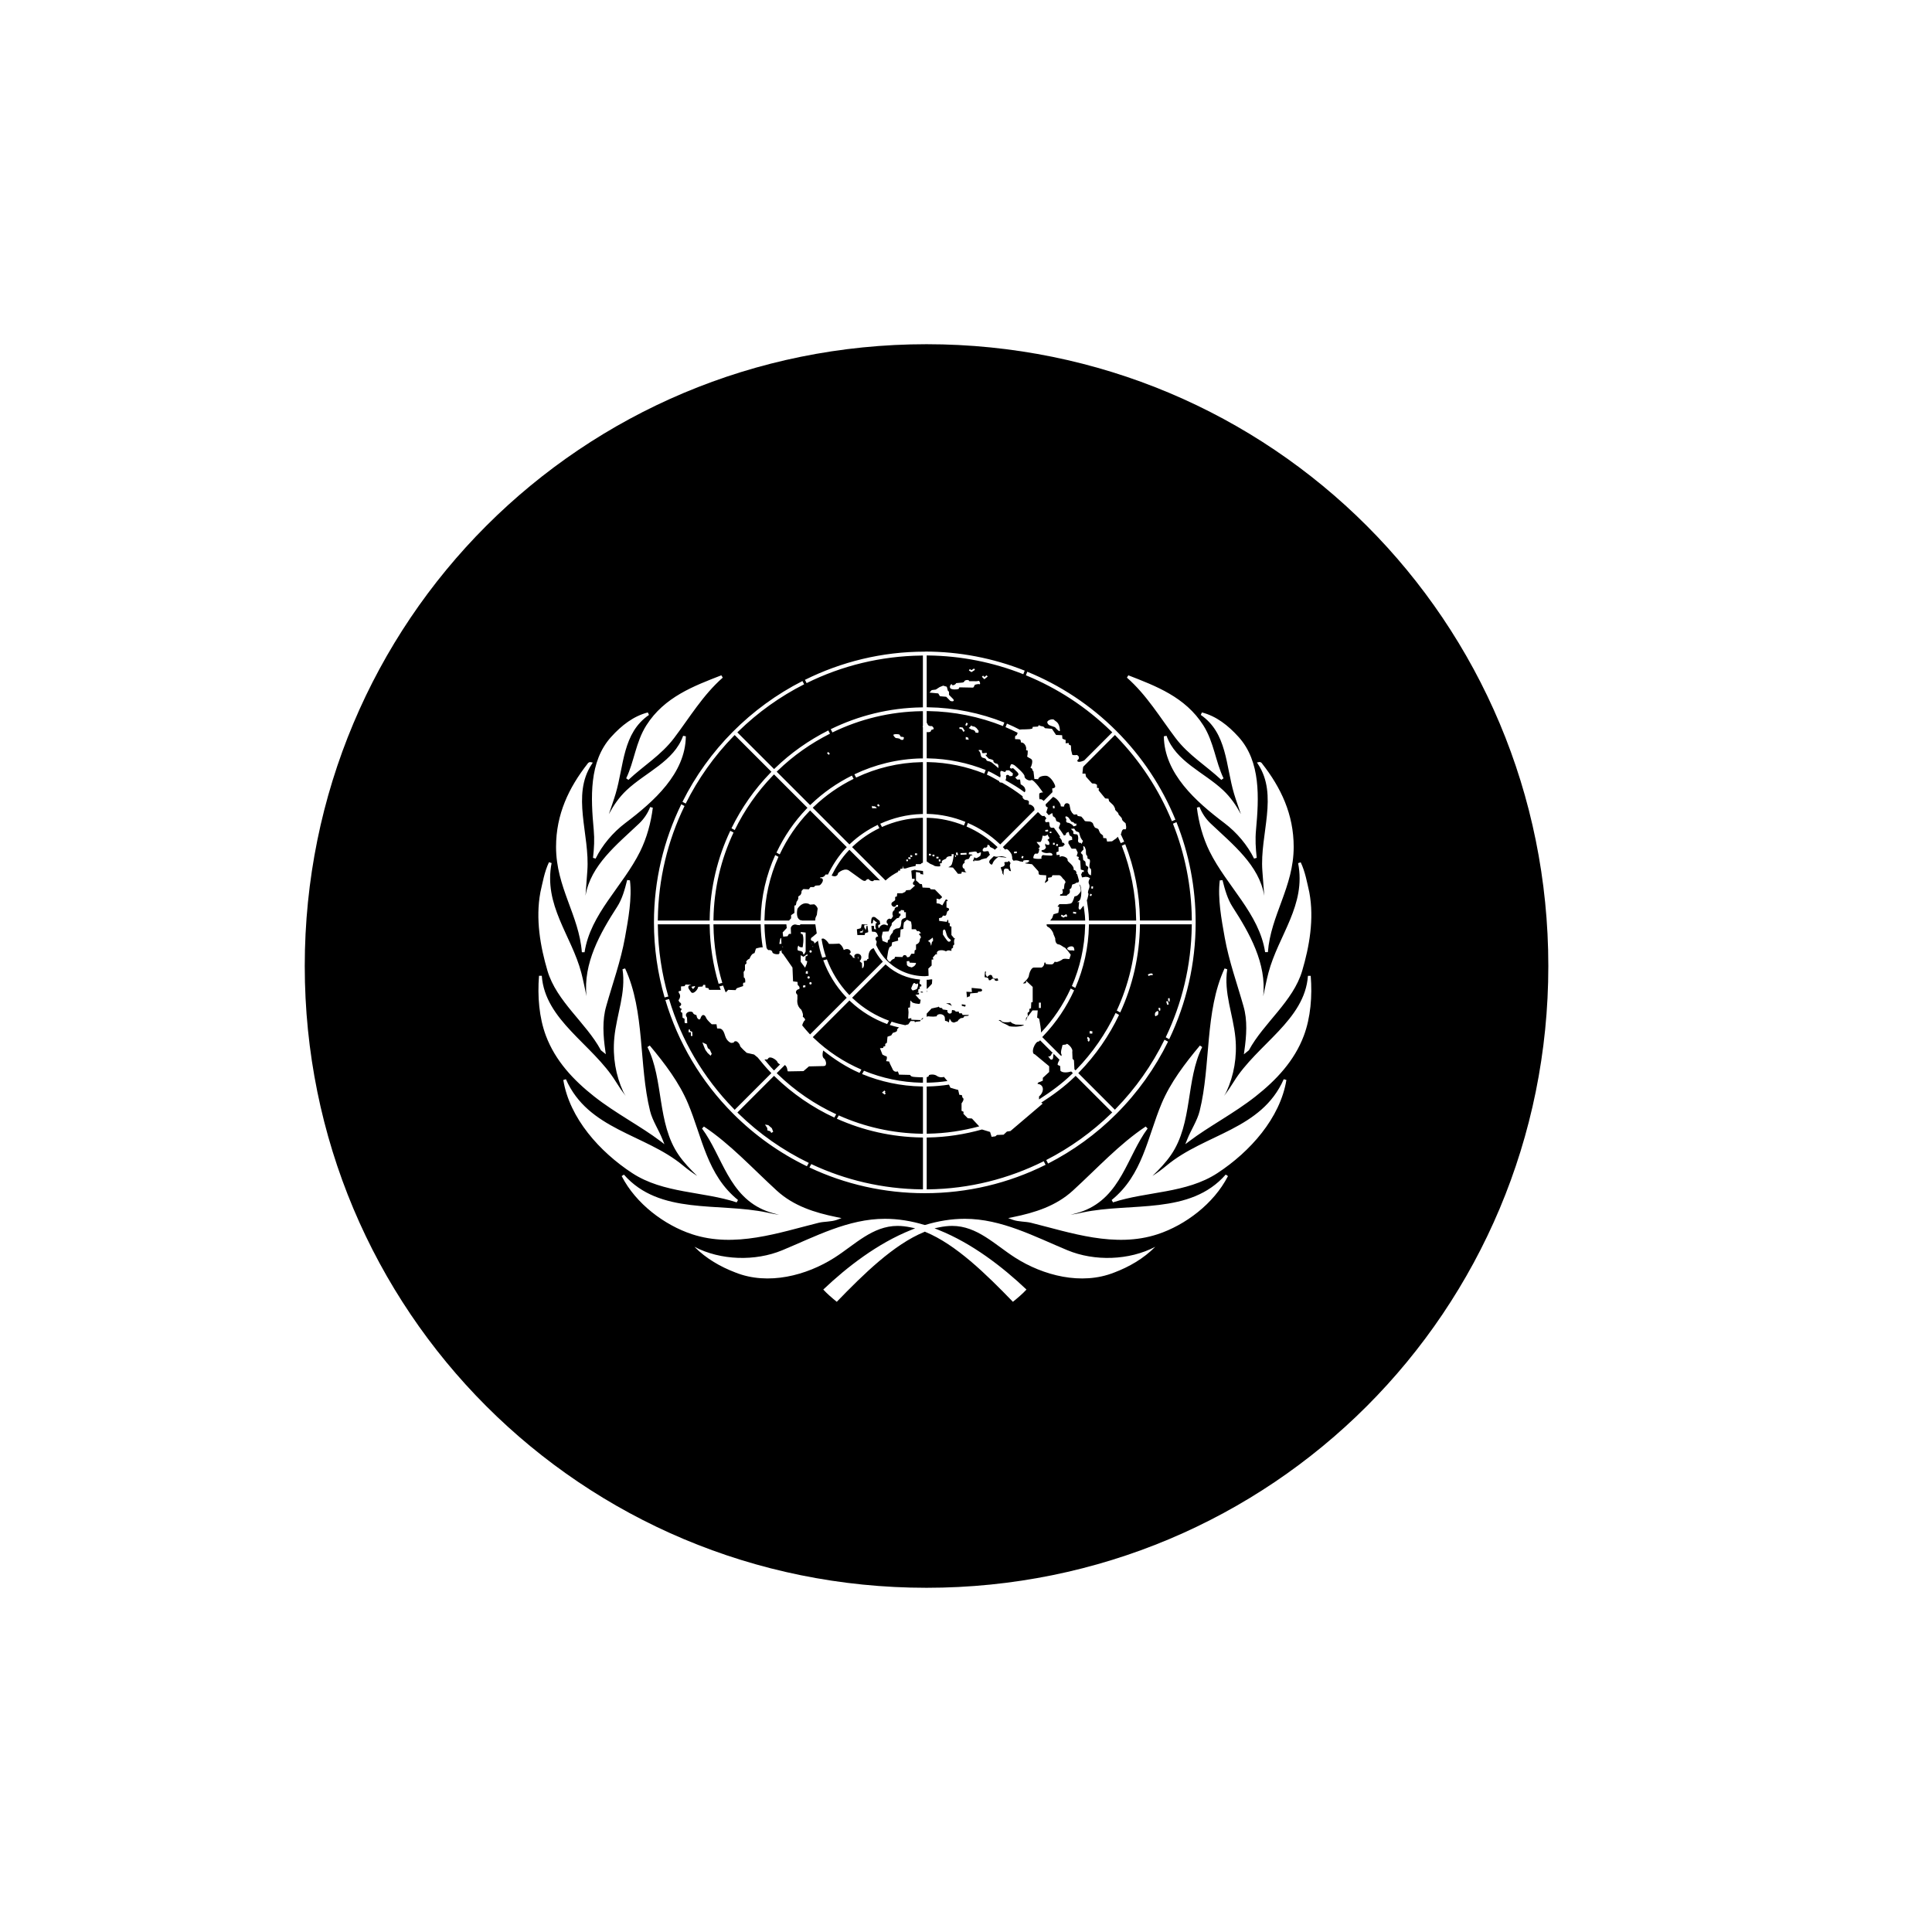 <?xml version="1.0" encoding="UTF-8" standalone="no" ?>
<!DOCTYPE svg PUBLIC "-//W3C//DTD SVG 1.1//EN" "http://www.w3.org/Graphics/SVG/1.1/DTD/svg11.dtd">
<svg xmlns="http://www.w3.org/2000/svg" xmlns:xlink="http://www.w3.org/1999/xlink" version="1.1" width="1080" height="1080" viewBox="0 0 1080 1080" xml:space="preserve">
<desc>Created with Fabric.js 5.2.4</desc>
<defs>
</defs>
<g transform="matrix(1 0 0 1 540 540)" id="066fd3b0-5613-4dad-b3db-2f22623fc83f"  >
<rect style="stroke: none; stroke-width: 1; stroke-dasharray: none; stroke-linecap: butt; stroke-dashoffset: 0; stroke-linejoin: miter; stroke-miterlimit: 4; fill: rgb(255,255,255); fill-rule: nonzero; opacity: 1; visibility: hidden;" vector-effect="non-scaling-stroke"  x="-540" y="-540" rx="0" ry="0" width="1080" height="1080" />
</g>
<g transform="matrix(1 0 0 1 540 540)" id="c081ee60-73bf-432e-9c78-47db749e67ae"  >
</g>
<g transform="matrix(1.33 0 0 1.33 517.94 540)"  >
<path style="stroke: none; stroke-width: 1; stroke-dasharray: none; stroke-linecap: butt; stroke-dashoffset: 0; stroke-linejoin: miter; stroke-miterlimit: 4; fill: rgb(0,0,0); fill-rule: nonzero; opacity: 1;" vector-effect="non-scaling-stroke"  transform=" translate(-350, -280)" d="M 350 18.66 C 205.06 18.66 88.66 135.06 88.66 280 C 88.66 424.94 205.05 541.34 350 541.34 C 494.95 541.34 611.34 424.95 611.34 280 C 611.34 135.05 494.95 18.66 350 18.66 z M 349.27 147.84 C 363.887 147.84 378.079 150.629 391.266 155.859 L 390.672 157.363 C 378.09 152.375 364.582 149.649 350.66 149.481 L 350.066 149.457 L 350.066 171.262 L 350.636 171.262 C 361.8 171.426 372.609 173.657 382.698 177.668 L 382.128 179.149 C 372.226 175.211 361.608 173.024 350.659 172.86 L 350.065 172.86 L 350.065 177.758 C 350.198 177.969 350.401 178.176 350.432 178.328 C 350.546 178.911 351.241 179.266 351.936 179.149 C 352.628 179.032 353.425 180.442 352.733 180.559 C 352.042 180.676 351.94 180.778 351.823 181.243 C 351.729 181.614 351.112 181.825 350.065 181.676 L 350.065 192.703 L 350.636 192.727 C 359.069 192.891 367.238 194.582 374.859 197.625 L 374.265 199.129 C 366.831 196.16 358.882 194.465 350.66 194.301 L 350.066 194.301 L 350.066 216.082 L 350.636 216.082 C 356.097 216.246 361.378 217.422 366.316 219.41 L 366.293 219.523 L 365.723 220.937 C 360.977 219.023 355.93 217.886 350.684 217.722 L 350.066 217.722 L 350.066 236.042 L 351.504 237.023 L 352.938 237.64 L 353.031 237.753 C 352.969 237.695 353.152 237.82 353.395 237.937 C 353.488 237.976 353.625 238 353.738 238.027 C 354.016 238.078 354.305 238.082 354.578 238.14 C 355.059 238.171 355.547 238.179 355.742 238.003 C 355.734 237.992 355.793 237.894 355.789 237.777 C 355.781 237.613 355.742 237.48 355.742 237.48 L 355.606 236.91 L 356.176 236.773 C 356.176 236.773 356.375 236.66 356.496 236.66 C 356.442 236.46 356.34 236.253 356.402 236.089 C 356.5 235.832 356.649 235.707 356.789 235.589 C 357.07 235.39 357.383 235.269 357.383 235.269 L 357.406 235.246 C 357.406 235.246 357.664 235.171 357.906 235.042 C 358.152 234.902 358.281 234.746 358.27 234.746 C 358.359 234.312 358.727 234.132 359 234.015 C 359.277 233.968 359.555 233.855 359.82 233.855 C 360.09 233.859 360.336 233.855 360.527 233.855 L 360.527 232.992 C 360.719 232.98 360.848 232.992 360.848 232.992 L 361.461 232.992 L 361.395 233.582 C 361.395 233.582 361.176 235.695 360.664 237.117 C 360.363 237.96 359.617 238.242 359.344 238.367 C 359.203 238.484 359.215 238.503 359.207 238.503 L 361.098 238.621 L 361.258 238.824 C 361.258 238.824 361.703 239.347 362.168 239.918 C 362.606 240.464 362.988 240.949 363.191 241.238 L 363.375 241.238 C 363.555 241.238 363.82 241.25 364.059 241.238 C 364.297 241.23 364.52 241.218 364.629 241.101 C 364.738 240.988 364.715 241.105 364.719 240.988 L 364.813 240.351 L 365.426 240.488 C 365.426 240.488 365.773 240.601 366.203 240.601 C 366.434 240.589 366.609 240.535 366.816 240.418 C 366.598 240.351 366.434 240.425 366.246 240.191 C 366.066 239.957 365.949 239.628 366.02 239.347 C 366.031 239.23 366.047 239.234 366.063 239.234 C 365.848 239.14 365.625 239.093 365.402 238.871 C 365.25 238.707 365.152 238.441 365.129 238.211 C 365.109 237.976 365.133 237.769 365.199 237.527 C 365.285 237.211 365.504 236.937 365.746 236.796 C 365.863 236.683 365.918 236.683 366.02 236.683 C 365.981 236.285 365.871 235.882 366.156 235.566 C 366.488 235.191 367.125 235.089 367.773 234.972 L 368.57 233.468 L 369.324 233.628 C 369.16 233.429 369.004 233.152 369.004 233.152 L 367.727 233.035 L 367.844 232.214 L 369.688 231.964 C 369.688 231.964 371.074 231.628 371.192 232.332 C 371.305 233.031 372.231 232.332 372.695 232.214 C 373.156 232.097 372.582 233.718 372.582 233.718 C 372.582 233.718 371.313 234.656 370.848 234.656 C 370.563 234.656 370.328 234.429 370.051 234.246 C 370.051 234.246 370.035 234.464 369.961 234.722 C 369.891 234.98 369.758 235.316 369.504 235.703 L 369.527 235.703 C 369.559 235.773 369.645 235.859 369.754 235.976 C 369.852 236.093 369.922 236.086 369.938 236.089 L 370.098 235.613 L 370.578 235.726 L 371.442 235.726 C 371.902 235.726 372.414 235.566 372.445 235.566 C 372.738 235.32 373.059 235.226 373.469 235.086 C 373.879 234.949 374.356 234.863 374.793 234.746 C 374.914 234.746 375.02 234.757 375.133 234.746 L 376.684 233.195 C 376.391 232.898 376.238 232.554 376.16 232.078 C 376.043 231.378 374.781 231.968 374.086 231.851 C 373.395 231.734 373.629 231.269 373.629 230.918 C 373.629 230.918 374.313 229.976 374.543 230.21 C 374.777 230.445 375.707 230.089 375.59 229.39 C 375.477 228.691 376.613 229.265 376.613 229.734 C 376.613 230.203 378.231 230.453 378.348 230.918 C 378.367 230.996 378.68 231.011 378.801 231.078 L 379.852 230.027 L 379.395 229.617 C 375.656 226.109 371.402 223.363 366.817 221.371 L 367.387 219.89 C 372.18 221.964 376.653 224.847 380.559 228.523 L 380.969 228.914 L 395.457 214.398 C 395.399 214.316 395.285 214.284 395.324 214.03 C 395.438 213.21 393.941 211.929 393.02 212.163 L 393.02 210.773 C 392.887 210.659 392.746 210.546 392.609 210.433 L 392.313 210.296 L 391.402 210.183 C 391.402 210.183 390.473 209.812 390.355 208.995 C 390.34 208.894 390.414 208.8 390.422 208.698 C 387.641 206.542 384.746 204.616 381.695 202.937 C 381.109 202.929 380.477 202.827 380.559 202.343 L 380.559 202.319 C 378.82 201.405 377.168 200.319 375.359 199.562 L 375.953 198.081 C 377.691 198.812 379.27 199.878 380.945 200.749 C 381.012 200.495 381.125 199.995 381.125 199.995 C 381.008 199.53 380.773 197.898 381.469 198.015 C 382.16 198.132 381.707 198.007 382.516 198.355 C 383.324 198.706 383.426 197.761 383.426 197.761 L 384.703 197.761 L 386.32 199.062 L 386.094 200.109 L 384.934 200.222 C 384.355 199.292 383.199 199.636 383.426 200.452 C 383.543 200.855 383.402 201.441 383.176 201.933 C 385.93 203.491 388.684 205.046 391.219 206.991 C 391.238 206.964 391.27 206.925 391.289 206.902 C 391.637 206.433 391.637 205.964 391.289 205.144 C 390.941 204.323 389.559 203.62 389.559 203.62 L 389.328 201.636 L 388.055 201.636 L 387.254 200.702 C 387.254 200.702 387.93 200.468 388.508 199.769 C 389.086 199.066 387.586 198.011 386.777 197.195 C 385.969 196.378 386.102 197.292 385.41 196.941 C 384.719 196.593 385.18 196.14 385.41 195.437 C 385.641 194.738 387.027 195.667 387.027 195.667 C 387.027 195.667 391.293 199.175 391.176 200.222 C 391.059 201.281 393.125 202.449 394.047 201.863 C 394.969 201.28 399.363 207.499 398.898 207.152 C 398.438 206.8 397.395 207.491 397.395 207.491 C 397.395 207.491 397.184 210.304 397.762 209.952 C 398.098 209.749 398.703 210.105 399.242 210.613 L 402.934 206.921 L 402.82 205.374 C 402.82 205.374 404.094 205.253 404.094 204.554 C 404.094 203.851 402.594 200.812 400.633 200.109 C 400.145 199.937 397.172 199.976 396.941 201.499 L 395.324 201.386 C 395.324 201.386 395.098 199.402 394.981 198.468 C 394.863 197.534 394.387 198.12 394.5 197.534 C 394.617 196.952 393.359 196.605 393.703 196.487 C 394.047 196.37 394.734 194.019 394.273 193.319 C 393.813 192.612 392.086 192.261 392.313 191.792 C 392.547 191.323 392.543 189.444 392.543 189.444 C 392.543 189.444 391.625 189.46 391.859 188.874 C 392.09 188.292 391.402 185.933 389.672 186.05 C 389.672 186.05 389.676 184.89 389.215 184.777 C 388.754 184.659 387.234 184.659 387.234 184.659 C 387.234 184.659 387.02 183.136 387.598 183.136 C 387.945 183.136 388.117 182.605 388.281 181.972 C 386.602 181.152 384.926 180.316 383.199 179.601 L 383.793 178.12 C 385.609 178.87 387.359 179.761 389.125 180.628 C 389.957 180.441 393.461 180.698 394.5 180.171 L 394.641 179.487 L 396.828 179.374 L 397.168 178.78 L 397.965 179.124 L 399.129 179.374 L 399.813 180.058 L 402.703 180.308 L 403.641 181.698 L 404.438 182.882 L 406.988 182.995 L 407.102 184.409 L 407.785 184.753 L 408.469 184.98 L 408.469 186.394 L 409.746 186.277 L 409.859 186.964 L 410.68 187.327 L 410.793 189.308 C 410.793 189.308 411.133 190.827 411.25 191.179 C 411.363 191.527 413.324 191.316 413.324 191.316 L 414.008 191.999 L 414.008 192.933 C 414.008 192.933 412.856 193.769 413.664 194.116 C 414.469 194.468 416.105 193.64 416.105 193.64 C 416.105 193.64 416.102 193.741 416.105 193.753 L 428.066 181.788 L 427.633 181.378 C 417.137 171.132 404.973 163.218 391.766 157.819 L 392.336 156.315 C 406.164 161.963 418.895 170.315 429.777 181.198 C 440.621 192.042 448.965 204.725 454.613 218.499 L 453.133 219.136 C 447.734 205.964 439.821 193.816 429.594 183.339 L 429.184 182.905 L 415.875 196.237 C 415.812 196.382 415.859 196.565 415.761 196.69 L 415.511 199.151 L 416.785 199.151 L 417.015 200.429 L 419.566 203.253 L 420.82 203.37 L 421.64 203.823 L 421.64 205.124 L 422.437 205.237 L 422.324 206.171 L 425.105 209.565 L 426.472 209.678 L 426.722 210.729 L 428.453 212.37 C 428.453 212.37 429.367 213.655 429.249 214.124 C 429.136 214.593 430.757 215.55 430.64 216.014 C 430.527 216.483 432.261 217.639 432.144 218.225 C 432.031 218.811 433.648 219.979 433.648 219.979 C 433.648 219.979 434.437 222.905 433.285 222.553 C 432.128 222.202 431.898 223.979 431.781 224.444 C 431.773 224.471 431.632 224.549 431.621 224.581 C 432.097 225.643 432.644 226.671 433.078 227.749 L 431.621 228.366 C 431.249 227.452 430.789 226.577 430.39 225.674 C 429.937 226.081 429.847 226.385 429.136 226.768 L 427.976 227.589 L 425.902 227.702 L 425.558 226.315 L 424.285 226.198 L 424.167 225.151 L 423.031 224.218 C 423.031 224.218 422.441 223.159 422.324 222.69 C 422.206 222.225 420.82 221.87 420.82 221.87 C 420.82 221.87 420.14 220.928 420.023 220.343 C 419.91 219.761 419.207 219.413 418.746 219.296 C 418.285 219.179 416.562 219.304 416.445 218.952 C 416.332 218.6 415.054 217.198 415.054 217.198 L 413.55 216.948 L 413.21 216.264 L 411.933 216.378 L 411.136 215.557 L 410.543 214.511 C 410.543 214.511 410.207 212.979 410.089 212.276 C 409.976 211.569 408.019 210.874 407.785 212.983 C 407.785 212.983 406.164 213.108 406.394 212.643 C 406.617 212.19 405.078 209.608 403.207 208.905 L 400.062 212.05 C 400.035 212.354 400.011 213.155 400.972 213.346 L 400.336 215.421 C 400.687 215.807 401.019 216.214 401.359 216.608 L 402.82 215.694 L 403.16 217.108 C 403.16 217.108 404.093 217.339 404.324 218.268 C 404.554 219.21 404.562 219.198 405.371 219.432 C 406.179 219.667 406.402 220.143 405.941 220.96 C 405.754 221.292 405.687 221.671 405.597 222.007 C 406.339 223.057 407.086 224.089 407.765 225.175 C 408.222 225.042 408.656 224.905 408.605 224.604 C 408.488 223.905 409.746 223.671 409.746 223.671 L 410.109 225.061 L 411.136 225.768 L 411.25 227.065 C 411.25 227.065 411.605 226.831 410.339 227.179 C 409.066 227.53 409.882 228.112 409.882 228.112 L 409.449 228.136 C 409.832 228.827 410.277 229.487 410.636 230.186 C 410.621 230.229 411.023 230.69 411.023 230.69 L 412.754 230.69 L 413.55 232.331 L 413.093 233.854 L 414.031 234.198 L 413.8 235.132 L 414.597 235.725 L 414.828 239.46 L 416.105 239.827 L 416.105 240.511 L 415.535 240.397 L 414.988 241.511 C 415.113 241.929 415.23 242.347 415.351 242.764 L 416.902 242.514 L 417.836 242.628 L 418.746 243.108 C 418.402 243.577 417.828 244.636 418.293 245.569 C 418.75 246.499 418.293 247.436 418.293 247.436 C 418.293 247.436 417.605 249.069 417.949 249.421 C 418.296 249.772 417.722 251.065 417.609 251.882 C 417.586 252.018 417.429 252.143 417.378 252.292 C 417.753 254.952 418.191 257.604 418.246 260.335 L 418.269 260.905 L 438.113 260.905 L 438.094 260.311 C 437.93 249.584 435.84 239.186 432.054 229.459 L 432.054 229.436 L 433.511 228.819 C 437.383 238.748 439.523 249.354 439.687 260.311 L 439.687 260.881 L 461.496 260.881 L 461.496 260.287 C 461.324 246.334 458.582 232.799 453.563 220.182 L 455.047 219.546 C 460.317 232.776 463.113 247.007 463.113 261.679 C 463.113 278.96 459.242 295.624 451.992 310.761 L 450.535 309.964 C 457.356 295.718 461.265 279.843 461.473 263.069 L 461.497 262.475 L 439.688 262.475 L 439.688 263.045 C 439.497 275.854 436.637 288.213 431.418 299.525 L 429.958 298.728 C 434.981 287.833 437.899 275.787 438.094 263.068 L 438.094 262.475 L 418.27 262.475 L 418.247 263.045 C 418.067 272.201 416.087 281.033 412.528 289.205 L 411.09 288.428 C 414.481 280.623 416.469 272.065 416.653 263.069 L 416.673 262.475 L 400.497 262.475 C 400.414 262.807 400.43 263.162 401.043 263.639 C 401.071 263.631 401.133 263.604 401.157 263.616 C 401.321 263.674 401.434 263.772 401.567 263.889 C 401.829 264.1 402.106 264.369 402.364 264.686 C 402.622 265.014 402.856 265.373 403.047 265.733 C 403.207 266.037 403.329 266.342 403.368 266.666 L 404.094 268.377 L 404.094 268.514 C 404.094 268.514 404.059 269.08 404.231 269.674 C 404.387 270.217 404.684 270.674 405.235 270.885 C 405.258 270.885 405.282 270.889 405.301 270.885 C 405.532 270.885 405.696 270.998 405.848 270.998 C 406.157 271.092 406.434 271.28 406.715 271.451 C 406.997 271.627 407.278 271.815 407.489 271.955 C 407.598 271.991 407.688 272.092 407.743 272.092 C 407.797 272.096 407.836 272.116 407.649 272.116 C 407.86 272.116 407.957 272.229 408.036 272.229 C 408.114 272.252 408.184 272.366 408.243 272.366 C 408.36 272.459 408.457 272.565 408.582 272.705 C 408.836 272.975 409.133 273.326 409.407 273.662 C 409.95 274.354 410.43 275.03 410.43 275.03 L 410.614 275.28 L 410.02 277.08 L 409.543 277.08 C 409.543 277.08 408.856 276.944 408.172 276.944 C 407.832 276.944 407.485 277.08 407.286 277.08 L 407.172 277.08 L 407.149 277.241 L 406.922 277.377 C 406.922 277.377 406.45 277.678 405.871 277.948 C 405.586 278.088 405.282 278.174 404.961 278.287 C 404.653 278.334 404.286 278.385 403.914 278.174 C 403.914 278.174 403.883 278.287 403.821 278.287 C 403.696 278.416 403.543 278.662 403.41 278.858 C 403.266 279.08 403.098 279.201 402.957 279.201 C 402.817 279.319 402.684 279.315 402.547 279.315 C 402.27 279.319 401.946 279.323 401.657 279.315 C 401.078 279.315 400.539 279.201 400.539 279.201 L 400.153 279.201 L 399.969 278.518 L 399.469 278.631 C 399.481 278.795 399.52 278.795 399.493 279.018 C 399.418 279.58 399.106 280.334 398.309 280.658 L 395.071 280.658 C 394.844 280.658 394.629 280.756 394.387 280.979 C 394.145 281.201 393.907 281.537 393.703 281.936 C 393.301 282.717 393.043 283.678 393 284.1 C 392.946 284.58 392.696 284.955 392.407 285.354 C 392.114 285.748 391.754 286.131 391.403 286.491 C 390.953 286.948 390.774 287.092 390.516 287.311 L 391.2 287.311 C 391.407 287.303 391.614 287.198 391.723 287.198 L 391.746 287.198 L 391.926 286.264 L 394.618 288.795 L 394.618 295.151 L 394.024 295.287 L 393.91 297.795 L 393.227 298.022 L 393.227 299.049 L 392.453 299.733 L 392.567 301.1 L 391.836 301.826 L 391.766 303.033 L 391.813 303.057 L 392.246 301.666 L 394.547 298.658 L 396.735 298.658 L 396.485 301.713 L 397.305 302.123 L 397.375 302.397 C 397.375 302.397 397.828 304.623 398.078 306.842 C 398.125 307.248 398.098 307.584 398.125 307.979 C 403.25 302.576 407.469 296.311 410.59 289.456 L 412.024 290.229 C 408.829 297.237 404.497 303.76 399.016 309.459 L 398.625 309.869 L 406.602 317.846 C 406.762 317.643 406.879 317.412 406.649 317.002 C 406.188 316.182 407.102 313.846 407.102 313.381 C 407.102 312.912 408.606 313.256 408.836 312.787 C 409.067 312.319 411.711 314.545 411.25 316.069 L 411.364 319.01 L 411.957 319.6 C 411.957 319.6 412.118 322.424 412.161 323.404 L 412.618 323.861 L 413.028 323.451 C 419.723 316.549 425.27 308.529 429.458 299.752 L 429.481 299.752 L 430.915 300.553 C 426.731 309.315 421.122 317.448 414.169 324.615 L 413.782 325.025 L 429.161 340.404 L 429.571 339.971 C 437.837 331.498 444.735 321.717 450.012 310.987 L 451.512 311.784 C 446.059 322.889 438.782 333.159 429.778 342.159 C 421.227 350.709 411.54 357.675 401.087 363.034 L 400.314 361.549 C 410.376 356.389 419.591 349.783 427.611 341.955 L 428.044 341.545 L 412.665 326.162 L 412.255 326.572 C 407.935 330.767 403.15 334.256 398.193 337.443 L 398.834 337.83 L 385.275 349.361 L 383.794 349.587 L 382.38 350.908 L 379.599 351.021 L 378.939 351.591 L 377.345 351.798 L 376.708 349.748 L 373.404 348.744 L 373.38 348.697 C 366.048 350.736 358.466 351.955 350.661 352.072 L 350.067 352.095 L 350.067 373.876 L 350.661 373.876 C 368.114 373.669 384.587 369.388 399.266 362.052 L 400.04 363.556 C 384.462 371.337 367.216 375.494 349.294 375.494 C 332.232 375.494 315.763 371.744 300.782 364.674 L 301.555 363.26 C 315.895 370.002 331.621 373.682 347.903 373.877 L 348.497 373.877 L 348.497 352.096 L 347.903 352.073 C 335.426 351.885 323.387 349.155 312.313 344.186 L 313.11 342.799 C 323.938 347.631 335.715 350.311 347.903 350.498 L 348.497 350.498 L 348.497 330.65 L 347.926 330.631 C 339.204 330.467 330.75 328.654 322.906 325.412 L 323.703 324.021 C 331.301 327.139 339.473 328.889 347.902 329.057 L 348.496 329.057 L 348.496 326.779 L 347.426 326.779 C 346.687 326.779 345.934 326.666 345.305 326.666 C 344.68 326.619 344.234 326.576 343.894 326.459 C 343.465 326.342 343.23 326.057 343.074 325.775 L 338.426 325.662 L 338.312 325.252 C 338.312 325.252 338.207 324.904 338.059 324.592 C 337.992 324.451 337.906 324.389 337.855 324.272 C 337.617 324.389 337.305 324.502 336.852 324.385 C 336.324 324.279 335.809 323.787 335.578 323.018 L 334.641 321.127 L 334.277 320.147 L 333 319.986 L 333.231 319.303 C 333.231 319.303 333.363 318.893 333.344 318.506 C 333.332 318.311 333.301 318.17 333.231 318.053 C 333.16 317.959 333.055 317.846 332.773 317.846 L 332.684 317.846 L 331.473 317.232 L 330.426 314.564 L 331.816 314.428 L 331.816 313.928 L 332.637 313.678 L 332.637 312.764 L 333.344 312.264 L 333.594 309.713 L 335.145 309.186 L 335.828 308.115 L 337.012 307.729 C 337.035 307.717 337.238 307.607 337.422 307.455 C 337.52 307.373 337.606 307.229 337.625 307.229 C 337.582 307.006 337.598 306.791 337.672 306.635 C 337.762 306.447 337.895 306.299 338.035 306.158 C 338.152 306.041 338.344 305.943 338.492 305.838 C 337.172 305.51 335.832 305.229 334.551 304.791 L 335.324 303.4 C 337.184 304.018 339.109 304.506 341.047 304.881 C 341.488 304.775 341.848 304.588 342.32 304.537 L 343.301 303.15 L 344.895 303.15 L 345.125 303.65 L 345.625 303.424 L 347.379 303.217 L 347.469 302.783 L 348.496 302.193 L 348.496 301.69 L 347.539 302.717 L 343.598 302.58 L 343.598 301.897 L 342.277 302.147 L 342.434 299.436 L 342.277 297.545 L 343.051 297.408 L 343.211 294.467 L 344.145 295.401 C 344.051 295.272 344.125 295.401 344.234 295.401 C 344.344 295.447 344.504 295.561 344.691 295.561 C 345.063 295.678 345.535 295.834 345.988 295.834 C 346.445 295.951 346.883 295.951 347.106 295.834 C 347.219 295.717 347.277 295.721 347.289 295.721 C 347.301 295.604 347.289 295.725 347.289 295.608 L 347.539 294.17 L 347.016 294.033 L 345.328 292.119 L 346.832 291.94 L 346.832 291.256 C 346.465 291.197 345.988 291.201 346.149 291.096 C 346.496 290.826 346.84 290.744 346.582 290.572 C 346.32 290.397 346.582 290.236 346.582 289.889 C 346.582 289.537 347.457 289.701 347.199 289.432 C 346.938 289.162 347.199 288.143 347.629 288.725 L 347.879 288.111 C 347.621 287.854 347.789 287.76 347.266 287.584 C 346.746 287.412 347.176 286.354 347.176 286.354 L 347.266 285.693 C 342.016 285.26 337.121 283.213 333.184 279.678 L 332.774 279.315 L 318.715 293.35 L 319.172 293.76 C 323.57 297.896 328.695 300.975 334.231 302.99 L 333.434 304.4 C 327.77 302.303 322.516 299.131 318.008 294.877 L 317.598 294.49 L 302.196 309.892 L 302.625 310.302 C 308.531 315.974 315.32 320.388 322.633 323.54 L 321.836 324.931 C 316.372 322.56 311.332 319.271 306.594 315.521 C 306.551 315.673 306.524 315.693 306.477 315.884 C 306.364 316.388 306.278 316.911 306.298 317.435 C 306.317 317.951 306.45 318.525 306.911 318.892 L 307.071 319.009 L 307.118 319.009 C 307.173 319.126 307.239 319.185 307.321 319.349 C 307.497 319.677 307.688 320.138 307.755 320.579 C 307.821 321.025 307.755 321.419 307.618 321.65 C 307.481 321.884 307.274 322.036 306.661 322.06 L 300.579 322.197 L 298.274 324.181 L 291.782 324.294 L 291.758 324.318 C 291.743 324.306 291.563 324.177 291.462 323.404 C 291.344 322.521 290.919 321.986 290.458 321.607 L 287.02 325.044 L 287.454 325.454 C 294.747 332.529 303.063 338.169 312.04 342.317 L 311.239 343.708 C 302.137 339.481 293.716 333.735 286.313 326.548 L 285.903 326.161 L 270.501 341.567 L 270.911 341.977 C 279.72 350.579 289.723 357.543 300.509 362.758 L 299.712 364.169 C 288.396 358.684 277.942 351.314 268.79 342.157 C 255.228 328.598 245.567 312.184 240.239 294.305 L 241.786 293.918 C 246.915 311.086 256.106 326.856 268.95 340.016 L 269.36 340.45 L 284.786 325.024 L 284.376 324.613 C 282.47 322.645 280.747 320.563 279.044 318.461 L 277.517 317.207 L 274.419 316.5 C 274.325 316.383 273.696 315.879 272.982 315.18 C 272.603 314.805 272.228 314.422 271.958 314.106 C 271.821 313.946 271.724 313.789 271.661 313.696 C 271.599 313.582 271.614 313.524 271.614 313.696 C 271.614 313.301 271.458 313.02 271.275 312.738 C 271.087 312.461 270.853 312.176 270.591 311.965 C 270.329 311.754 270.028 311.543 269.544 311.645 C 269.298 311.645 269.056 311.891 268.95 312.102 C 268.935 312.102 268.939 312.215 268.927 312.215 L 267.903 312.328 C 267.782 312.328 266.06 311.731 265.349 309.367 C 264.935 307.992 264.583 307.133 263.915 306.61 C 263.392 306.203 262.696 306.246 261.978 306.246 L 261.728 304.492 L 259.72 304.492 C 259.599 304.375 259.259 304.082 258.763 303.578 C 258.474 303.289 258.181 302.973 257.943 302.692 C 257.704 302.41 257.521 302.137 257.489 302.055 C 257.4 301.844 257.29 301.614 257.169 301.391 C 257.048 301.172 256.935 300.942 256.646 300.754 C 256.501 300.637 256.294 300.582 256.075 300.617 C 255.857 300.617 255.677 300.785 255.552 300.914 C 255.302 301.172 255.161 301.485 255.005 301.961 C 254.896 302.289 254.778 302.395 254.685 302.442 L 254.275 302.442 C 253.915 302.278 253.454 301.731 253.364 301.051 L 253.318 300.664 L 252.954 300.551 C 252.954 300.551 252.673 300.426 252.407 300.321 C 252.138 300.18 251.978 299.993 251.974 299.957 C 251.923 299.664 251.712 299.446 251.517 299.34 C 251.325 299.227 251.142 299.196 250.95 299.184 C 250.56 299.184 250.153 299.176 249.763 299.387 C 249.372 299.575 248.974 299.934 248.876 300.457 C 248.798 300.864 249.056 301.285 249.329 301.711 L 249.423 304.035 L 248.509 304.035 L 248.306 303.649 L 248.306 302.192 L 247.462 301.711 L 247.349 299.684 L 247.052 299.547 C 247.052 299.547 246.884 299.438 246.778 299.297 C 246.673 299.145 246.571 299.012 246.825 298.59 L 247.142 298.067 L 246.595 297.77 C 246.595 297.77 246.532 297.774 246.392 297.586 C 246.302 297.469 246.228 297.239 246.142 297.016 C 246.259 296.903 246.267 296.907 246.392 296.86 C 246.564 296.719 246.821 296.571 246.868 296.129 C 246.892 295.907 246.755 295.633 246.595 295.493 C 246.521 295.375 246.446 295.375 246.368 295.375 C 246.341 295.375 246.107 295.11 245.935 294.809 C 245.845 294.645 245.786 294.493 245.775 294.399 C 245.767 294.282 245.775 294.262 245.821 294.239 L 245.868 294.239 C 245.868 294.239 246.161 293.852 246.321 293.325 C 246.485 292.801 246.525 291.989 245.935 291.391 L 246.028 291.528 C 246.028 291.528 245.876 291.246 245.798 290.957 C 245.767 290.828 245.775 290.731 245.775 290.66 L 246.802 290.364 L 246.802 288.586 L 248.282 288.473 L 248.716 287.789 L 251.177 287.903 C 250.899 288.02 250.607 288.039 250.38 288.129 C 250.185 288.246 249.974 288.399 249.899 288.61 C 249.825 288.821 249.864 289.004 249.899 289.157 C 249.978 289.45 250.114 289.676 250.267 289.907 C 250.415 290.129 250.579 290.336 250.72 290.524 C 250.86 290.711 250.978 290.875 250.993 290.911 C 251.126 291.18 251.505 291.321 251.724 291.297 C 251.942 291.297 252.099 291.184 252.247 291.137 C 252.544 290.977 252.829 290.746 253.114 290.454 C 253.544 290 253.899 289.403 254.048 288.747 L 255.825 288.633 L 256.165 287.926 L 256.985 287.926 L 257.099 289.086 L 258.353 289.34 L 258.626 290.024 L 263.505 290.024 C 263.345 289.536 263.11 289.079 262.958 288.586 L 264.485 288.2 C 264.79 289.18 265.239 290.102 265.579 291.071 L 265.599 291.094 L 266.649 290.024 L 269.724 290.137 L 270.247 289.34 L 272.938 288.426 L 272.868 287.95 C 272.868 287.95 272.833 287.637 272.892 287.379 C 272.919 287.25 272.978 287.165 273.028 287.106 C 273.079 287.106 273.118 286.969 273.278 286.969 L 273.759 286.969 L 273.802 286.489 C 273.802 286.489 273.833 286.125 273.759 285.692 C 273.72 285.485 273.673 285.243 273.505 285.008 C 273.45 284.891 273.298 284.907 273.212 284.872 L 273.118 282.524 L 273.688 281.704 L 273.688 279.403 C 273.712 279.395 273.712 279.391 273.735 279.379 C 273.88 279.379 274.067 279.274 274.235 279.016 C 274.321 278.875 274.364 278.68 274.329 278.493 C 274.302 278.379 274.247 278.297 274.192 278.219 C 274.208 278.102 274.282 277.985 274.395 277.832 C 274.622 277.516 275.017 277.184 275.376 277.055 L 275.626 276.918 L 275.716 276.668 C 275.716 276.668 275.895 276.192 276.22 275.688 C 276.54 275.188 277.009 274.758 277.356 274.688 L 277.7 274.575 L 278.294 272.68 C 278.497 272.567 279.11 272.391 280.048 272.227 C 280.423 272.145 280.782 272.165 281.142 272.157 C 280.673 269.161 280.356 266.125 280.298 263.043 L 280.298 262.473 L 260.45 262.473 L 260.45 263.067 C 260.579 271.325 261.868 279.387 264.165 287.106 L 262.614 287.493 C 260.286 279.641 258.977 271.442 258.856 263.044 L 258.856 262.473 L 237.047 262.473 L 237.07 263.067 C 237.192 273.278 238.719 283.258 241.469 292.825 L 239.895 293.212 C 236.988 283.087 235.43 272.509 235.43 261.677 C 235.43 243.872 239.594 227.048 246.914 212.025 L 248.281 212.755 C 241.164 227.415 237.273 243.544 237.07 260.286 L 237.047 260.903 L 258.856 260.903 L 258.856 260.31 C 259.051 247.033 262.16 234.478 267.512 223.169 L 268.879 223.895 C 263.574 235.168 260.641 247.516 260.449 260.309 L 260.449 260.903 L 280.297 260.903 L 280.297 260.333 C 280.485 250.739 282.668 241.634 286.403 233.376 L 287.77 234.106 C 284.11 242.258 282.075 251.133 281.891 260.309 L 281.868 260.903 L 292.192 260.903 L 293.078 259.946 L 293.078 258.622 L 294.469 257.688 L 294.469 254.633 L 295.086 254.43 L 295.36 253.04 C 295.426 252.922 295.563 252.774 295.746 252.469 C 295.86 252.286 295.965 252.079 296.043 251.856 C 296.117 251.622 296.211 251.329 295.973 250.965 C 296.063 251.106 296.024 251.126 296.043 251.079 C 296.059 250.965 296.11 250.891 296.18 250.786 C 296.25 250.669 296.348 250.547 296.407 250.489 L 296.293 250.489 C 296.676 250.489 296.891 250.262 297.02 250.102 C 297.153 249.926 297.246 249.739 297.317 249.555 C 297.391 249.368 297.426 249.161 297.453 248.961 C 297.473 248.833 297.469 248.692 297.453 248.551 C 297.453 248.555 297.469 248.555 297.5 248.438 C 297.571 248.321 297.68 248.192 297.821 248.051 C 298.02 247.852 298.149 247.754 298.25 247.661 L 300.508 247.778 L 301.215 246.821 L 302.649 246.821 L 303.266 246.227 L 304.657 246.114 L 304.496 246.114 C 305.016 246.231 305.282 245.938 305.52 245.704 C 305.762 245.469 305.973 245.184 306.137 244.883 C 306.301 244.59 306.438 244.29 306.434 243.903 C 306.43 243.715 306.371 243.45 306.16 243.266 C 305.946 243.079 305.668 243.047 305.453 243.083 L 305.246 243.083 L 305.43 242.719 C 305.61 242.727 305.68 242.719 305.953 242.719 C 306.473 242.602 307.184 242.383 307.457 241.645 C 307.461 241.645 307.461 241.649 307.617 241.532 L 308.324 241.532 C 308.442 241.532 308.442 241.563 308.551 241.579 C 310.559 237.516 313.016 233.7 316.094 230.434 L 316.481 230.047 L 301.055 214.621 L 300.645 215.055 C 295.484 220.422 291.379 226.516 288.293 233.078 L 286.925 232.347 C 290.144 225.538 294.386 219.308 299.55 213.937 L 299.961 213.527 L 285.902 199.468 L 285.491 199.878 C 278.839 206.734 273.452 214.507 269.382 222.87 L 268.015 222.116 C 272.238 213.479 277.769 205.612 284.398 198.784 L 284.808 198.374 L 269.359 182.925 L 268.949 183.335 C 260.672 191.82 253.926 201.405 248.781 211.726 L 247.414 211 C 258.34 189.148 276.082 171.305 297.844 160.23 L 298.547 161.597 C 288.504 166.695 279.188 173.316 270.91 181.398 L 270.477 181.808 L 285.926 197.234 L 286.336 196.847 C 292.898 190.476 300.469 185.148 308.711 180.988 L 309.418 182.355 C 301.449 186.363 294.027 191.539 287.453 197.917 L 287.019 198.328 L 301.078 212.387 L 301.488 212 C 306.523 207.16 312.308 203.117 318.625 199.969 L 319.352 201.336 C 313.282 204.352 307.622 208.254 302.606 213.07 L 302.172 213.48 L 317.598 228.91 L 318.008 228.52 C 321.38 225.344 325.258 222.723 329.469 220.684 L 330.2 222.051 C 326.2 223.977 322.462 226.5 319.149 229.613 L 318.715 230.024 L 332.774 244.063 L 333.184 243.695 C 334.649 242.383 336.325 241.332 338.083 240.414 L 338.083 239.914 L 338.903 239.914 L 338.903 239.231 L 339.954 239.004 L 340.204 237.863 L 340.317 239.004 L 341.227 239.004 C 342.571 238.52 343.981 238.18 345.423 237.934 L 345.489 237.18 L 347.516 237.18 L 347.88 236.817 L 348.473 236.567 L 348.473 217.719 L 347.88 217.719 C 342.059 217.894 336.454 219.242 331.271 221.57 L 330.54 220.203 C 335.88 217.785 341.716 216.308 347.903 216.125 L 348.474 216.125 L 348.474 194.32 L 347.88 194.32 C 338.216 194.515 328.907 196.773 320.403 200.812 L 319.875 199.808 L 319.672 199.445 C 328.262 195.347 337.809 192.945 347.902 192.746 L 348.473 192.746 L 348.473 179.668 C 348.453 179.554 348.375 179.496 348.359 179.394 C 348.34 179.254 348.453 179.152 348.473 179.051 L 348.473 172.898 L 347.879 172.898 C 334.695 173.097 321.988 176.207 310.441 181.832 L 309.734 180.465 C 321.304 174.816 334.226 171.508 347.902 171.304 L 348.472 171.304 L 348.472 149.495 L 347.878 149.519 C 330.851 149.73 314.452 153.745 299.597 161.097 L 298.89 159.73 C 314.093 152.187 331.179 147.878 349.269 147.878 z M 369.985 154.949 L 370.348 155.539 L 369.074 156.36 L 368.891 156.473 L 368.707 156.36 L 367.797 155.793 L 368.16 155.199 L 368.891 155.653 z M 375.246 157.797 L 375.703 158.344 L 374.543 159.278 L 374.289 159.481 L 374.063 159.254 L 373.266 158.434 L 373.766 157.934 L 374.336 158.528 z M 263.756 157.821 L 264.35 158.797 C 256.006 166.121 250.393 175.606 243.885 184.207 C 238.412 191.438 230.998 195.855 224.701 201.773 L 223.763 201.113 C 227.135 194.125 227.763 185.918 232.22 178.875 C 239.791 166.906 252.279 162.293 263.755 157.82 z M 434.816 157.821 C 446.289 162.293 458.777 166.906 466.351 178.876 C 470.808 185.919 471.461 194.126 474.828 201.114 L 473.894 201.774 C 467.593 195.856 460.156 191.438 454.683 184.208 C 448.179 175.606 442.566 166.122 434.222 158.798 z M 366.933 159.801 C 367.425 159.758 367.925 159.895 367.984 160.301 L 370.054 160.301 C 370.054 160.301 371.211 160.399 371.789 160.168 C 372.367 159.93 372.82 161.813 372.242 161.578 C 371.668 161.344 370.285 161.809 370.285 161.809 C 370.285 161.809 370.066 162.524 369.601 162.992 L 363.812 162.879 L 363.472 163.563 C 363.472 163.563 361.984 164.028 360.484 163.563 C 358.984 163.094 360.461 160.782 360.714 161.809 C 360.832 162.278 362.214 161.801 362.445 161.102 L 365.089 160.871 C 365.089 160.871 365.793 160.77 365.91 160.301 C 365.964 160.071 366.445 159.844 366.933 159.801 z M 357 162.172 L 358.504 162.625 L 358.957 164.266 L 359.437 164.746 L 359.437 166.024 L 360.941 167.547 C 361.863 168.367 361.511 169.063 360.007 168.598 L 358.273 166.844 L 355.632 166.613 L 354.925 165.43 L 351.234 165.09 L 352.168 164.039 L 353.898 163.813 L 355.519 162.762 z M 232.86 173.426 L 233.336 174.477 C 227.793 178.289 225.176 183.563 223.492 189.422 C 221.813 195.285 221.082 201.699 219.324 207.606 C 218.449 210.536 217.422 213.344 216.477 216.176 C 218.402 212.582 220.746 209.106 223.883 206.149 C 227.941 202.321 232.953 199.286 237.414 195.848 C 241.879 192.415 245.769 188.614 247.691 183.25 L 248.831 183.453 C 248.648 199.109 235.386 210.851 223.425 219.891 C 218.144 223.88 213.644 229.262 210.913 234.86 L 209.82 234.54 C 210.285 230.325 210.492 226.845 210.117 222.763 C 208.89 209.357 208.031 194.15 217.41 183.751 C 221.839 178.841 226.855 174.966 232.859 173.427 z M 465.74 173.426 C 471.747 174.965 476.74 178.84 481.17 183.75 C 490.549 194.148 489.709 209.355 488.482 222.762 C 488.111 226.844 488.318 230.325 488.779 234.539 L 487.662 234.859 C 484.931 229.262 480.455 223.898 475.178 219.91 C 463.213 210.875 449.932 199.109 449.744 183.453 L 450.884 183.25 C 452.806 188.614 456.701 192.438 461.161 195.871 C 465.622 199.309 470.638 202.321 474.696 206.148 C 477.829 209.105 480.2 212.582 482.126 216.175 C 481.181 213.343 480.126 210.535 479.255 207.605 C 477.493 201.699 476.767 195.285 475.083 189.421 C 473.403 183.562 470.806 178.288 465.263 174.476 z M 401.916 176.504 C 402.588 176.27 403.361 176.219 403.65 176.575 C 404.228 177.274 405.834 177.407 406.064 180.926 C 406.146 182.184 403.99 179.625 403.99 179.625 L 402.259 179.032 C 401.338 178.801 400.869 178.235 400.756 177.645 L 400.756 177.621 C 400.662 177.161 401.244 176.739 401.916 176.504 z M 366.736 177.735 L 367.372 178.032 L 366.915 179.055 L 366.279 178.782 z M 368.9 178.918 C 368.9 179.27 370.177 179.399 370.177 179.399 L 370.974 179.969 L 371.907 181.153 L 371.794 181.973 C 371.794 181.973 370.517 182.071 370.517 181.723 C 370.517 181.36 369.935 180.672 369.013 180.672 C 369.013 180.672 366.189 179.059 367.396 179.969 C 367.857 180.321 368.9 178.571 368.9 178.918 z M 363.865 179.625 L 365.025 179.739 L 365.185 179.786 L 365.275 179.922 L 366.072 181.2 L 365.505 181.586 L 364.775 180.446 L 363.794 180.332 z M 337.181 182.543 C 337.809 182.524 338.489 182.618 338.661 182.793 C 339.009 183.145 338.786 183.704 339.821 183.704 C 340.86 183.704 340.392 184.426 340.278 184.778 C 340.161 185.125 339.005 184.989 338.888 184.637 C 338.77 184.289 337.044 184.184 337.044 184.184 C 337.044 184.184 336.184 183.489 336.04 182.907 C 336.02 182.704 336.559 182.563 337.181 182.543 z M 366.482 183.727 L 367.419 183.954 L 367.759 184.891 L 366.482 184.778 z M 371.907 189.356 C 371.907 189.004 373.298 189.356 373.298 189.356 C 373.298 189.356 373.177 190.403 373.524 190.516 C 373.872 190.633 375.255 190.403 375.255 190.403 C 375.255 190.403 375.607 191.457 374.915 191.223 C 374.224 190.989 376.169 192.864 376.169 192.864 C 376.169 192.864 378.36 193.332 378.126 193.797 C 377.896 194.27 378.942 194.961 379.517 194.961 C 380.095 194.961 380.224 195.895 380.224 195.895 L 380.224 196.829 L 377.442 194.481 L 376.509 194.028 C 376.509 194.028 375.259 193.903 375.142 193.434 C 375.024 192.969 374.79 192.735 373.751 192.5 C 372.712 192.266 372.821 191.106 372.591 190.403 C 372.36 189.703 371.907 189.707 371.907 189.356 z M 308.673 190.039 L 309.357 190.746 L 308.88 191.246 L 308.173 190.539 z M 489.733 194.254 C 490.042 194.207 490.343 194.297 490.507 194.414 C 490.675 194.485 490.757 194.598 490.78 194.598 L 490.893 194.711 L 490.987 194.848 C 498.96 205.012 504.315 216.223 504.315 229.938 C 504.315 238.426 501.866 245.618 499.304 252.61 C 496.741 259.606 494.061 266.407 493.472 274.169 L 492.307 274.169 C 489.87 258.024 476.166 246.411 468.952 231.806 C 466.132 226.103 464.398 219.681 463.62 213.419 L 464.738 213.146 C 465.742 215.712 467.3 218.099 469.429 220.118 C 478.675 228.884 489.773 237.622 491.921 250.356 C 491.929 250.368 491.937 250.47 491.944 250.47 L 491.148 239.966 C 490.577 232.325 492.312 224.357 493.062 216.677 C 493.812 208.997 493.601 201.661 489.347 195.189 L 488.866 194.462 L 489.734 194.302 z M 208.863 194.301 L 208.863 194.325 L 209.731 194.504 L 209.254 195.235 C 204.996 201.704 204.789 209.044 205.539 216.723 C 206.289 224.402 208 232.368 207.43 240.008 L 206.656 250.516 C 206.664 250.504 206.672 250.379 206.676 250.379 C 208.824 237.645 219.899 228.926 229.145 220.164 C 231.274 218.145 232.836 215.758 233.84 213.191 L 234.957 213.465 C 234.176 219.723 232.442 226.145 229.625 231.852 C 222.411 246.457 208.703 258.067 206.266 274.211 L 205.13 274.211 C 204.536 266.449 201.837 259.652 199.274 252.656 C 196.708 245.66 194.282 238.449 194.282 229.961 C 194.282 216.246 199.641 205.035 207.614 194.871 L 207.68 194.754 L 207.794 194.64 C 207.821 194.629 207.923 194.578 208.091 194.461 C 208.258 194.297 208.555 194.3 208.864 194.3 z M 329.653 211.914 L 330.337 212.508 L 329.903 213.031 L 329.196 212.461 z M 327.009 212.414 C 326.896 213 328.263 212.895 328.263 212.895 C 328.263 212.895 329.548 213.691 328.856 213.691 L 327.122 213.691 z M 403.755 212.621 L 403.868 213.668 L 403.185 213.781 L 403.071 212.734 z M 396.806 215.309 L 382.083 230.028 L 382.469 230.438 C 382.641 230.618 382.762 230.828 382.926 231.008 C 383.051 230.989 383.262 231.051 383.426 230.918 C 384.004 230.45 385.637 232.66 385.751 233.129 C 385.844 233.512 386.079 234.395 386.004 235.043 C 386.184 235.293 386.399 235.52 386.575 235.77 C 387.383 235.504 388.356 235.567 389.352 236.043 L 390.653 236.203 C 390.559 235.918 390.59 235.688 390.95 235.614 C 391.528 235.496 392.903 235.375 393.137 235.727 C 393.368 236.075 392.313 236.547 392.313 236.547 L 391.497 236.684 L 391.586 236.887 L 394.344 237.231 L 397.008 240.192 L 397.032 240.352 C 397.032 240.352 397.169 240.953 397.169 241.512 C 397.169 241.399 397.129 241.399 397.169 241.399 C 397.204 241.434 397.297 241.559 397.395 241.559 C 397.571 241.606 397.715 241.719 397.762 241.719 L 400.29 241.879 L 400.29 243.61 L 399.903 244.407 C 399.711 244.899 399.731 244.996 399.719 245.114 C 400.126 244.938 400.821 244.45 401.063 244.18 L 401.087 244.18 C 401.102 244.11 401.11 244 401.11 243.883 C 401.11 243.661 401.087 243.473 401.087 243.473 L 401.02 242.926 L 402.547 242.653 L 402.934 241.856 L 404.278 241.856 C 404.532 241.864 404.809 241.86 405.032 241.856 L 405.438 241.856 C 405.809 241.762 406.114 241.934 406.305 242.082 C 406.501 242.235 406.665 242.411 406.809 242.586 C 407.09 242.934 407.372 243.383 407.446 243.383 C 407.751 243.618 408.016 243.899 408.196 244.203 C 408.286 244.356 408.372 244.493 408.38 244.774 C 408.383 244.914 408.333 245.11 408.172 245.274 C 408.13 245.391 408.09 245.387 408.036 245.387 C 408.032 245.504 408.028 245.5 408.016 245.5 C 407.973 245.653 407.934 245.895 407.903 246.141 C 407.833 246.629 407.786 247.164 407.786 247.164 L 407.766 247.645 L 407.036 247.758 C 407.09 247.946 407.126 247.981 407.172 248.192 C 407.235 248.469 407.301 248.742 407.262 249.055 C 407.243 249.219 407.188 249.438 407.012 249.625 C 406.837 249.848 406.524 249.832 406.305 249.832 C 406.43 249.856 405.794 250.223 406.262 250.469 C 406.278 250.457 406.294 250.465 406.329 250.469 C 406.415 250.457 406.547 250.465 406.692 250.469 C 406.985 250.461 407.356 250.477 407.719 250.469 C 408.313 250.469 408.692 250.477 408.88 250.469 L 409.266 249.969 L 409.383 249.969 C 409.383 249.969 410.149 249.496 410.204 249.125 C 410.255 248.75 410.258 248.489 410.247 248.348 C 410.235 248.203 410.223 248.211 410.223 248.211 L 410.11 247.825 L 410.84 247.235 L 411.227 245.774 L 411.571 245.66 C 411.571 245.66 411.813 245.618 412.094 245.5 C 412.364 245.407 412.657 245.254 412.778 245.137 C 412.876 245.043 413.032 244.93 413.212 244.93 L 413.758 244.93 L 414.098 244.246 C 413.837 243.285 413.602 242.325 413.301 241.375 L 412.981 241.332 C 412.981 241.332 413.321 239.809 411.821 239.578 C 412.169 237.703 409.196 236.172 409.29 235.59 C 409.52 234.184 406.629 233.5 406.282 234.086 C 405.938 234.676 405.942 233.266 405.942 233.266 L 404.665 233.379 L 404.551 232.196 L 405.485 231.852 L 405.485 229.985 L 407.333 229.754 C 407.333 229.754 407.618 229.254 408.106 228.981 C 407.962 228.719 407.798 228.465 407.649 228.207 L 407.102 228.231 L 406.762 227.043 L 405.829 225.77 C 405.923 225.719 406.079 225.696 406.192 225.653 C 405.551 224.641 404.837 223.672 404.141 222.692 C 403.946 222.594 403.848 222.481 403.868 222.329 C 403.774 222.2 403.688 222.067 403.594 221.942 C 403.458 221.903 403.305 221.848 402.934 221.895 C 401.09 222.129 402.016 219.457 401.317 219.457 L 401.317 219.434 C 400.622 219.434 399.833 220.137 399.833 218.614 L 400.38 217.907 C 400.079 217.555 399.778 217.204 399.469 216.86 C 399.141 217.043 398.762 217.055 398.329 216.746 C 397.571 216.192 397.739 216.008 396.805 215.309 z M 408.607 217.109 C 408.767 217.094 409.001 217.164 409.29 217.336 C 409.868 217.688 409.763 217.824 410.224 218.406 C 410.685 218.992 410.903 219.578 411.364 219.457 C 411.829 219.34 412.181 220.488 412.642 220.141 C 413.103 219.789 412.982 220.961 412.982 220.961 L 411.821 221.324 C 411.474 220.859 411.142 220.512 410.681 220.277 C 410.22 220.043 409.868 219.797 409.407 219.797 C 408.946 219.797 408.493 219.332 408.72 218.75 C 408.954 218.168 408.357 217.945 408.357 217.473 C 408.357 217.242 408.45 217.125 408.607 217.109 z M 412.071 222.234 C 412.071 222.234 412.638 223.305 412.982 223.422 C 413.329 223.539 414.146 223.758 414.146 223.992 C 414.146 224.227 414.716 225.883 414.716 225.883 C 414.716 225.883 415.185 226.941 415.763 227.41 C 415.763 227.41 415.056 229.035 415.056 228.684 C 415.056 228.336 414.95 228.23 414.372 228.23 C 413.798 228.23 413.572 227.512 413.689 227.043 C 413.802 226.574 413.782 225.645 413.552 225.062 C 413.322 224.477 412.876 224.699 412.185 224.582 C 411.489 224.465 411.708 224.117 411.708 223.648 C 411.708 223.176 411.029 222.84 410.681 222.371 z M 401.063 222.715 L 401.134 223.422 L 399.97 223.535 L 399.903 222.828 z M 401.794 223.535 L 402.477 223.535 L 402.477 224.129 L 401.794 224.129 z M 400.86 224.719 C 400.86 224.719 401.106 225.43 401.567 226.02 C 402.028 226.602 400.395 226.828 400.974 227.18 C 401.552 227.531 401.798 228.586 401.567 228.934 C 401.333 229.285 400.063 229.059 400.063 228.594 C 400.063 228.129 399.603 229.168 400.063 229.754 C 400.524 230.34 399.474 231.168 399.243 231.168 C 399.013 231.168 397.52 231.403 398.786 232.102 C 400.056 232.805 401.454 232.446 401.454 232.446 C 401.454 232.446 402.474 232.34 402.821 232.922 C 403.169 233.508 402.712 233.606 402.138 233.606 C 401.56 233.606 398.786 233.379 398.786 233.379 C 398.786 233.379 397.985 234.211 398.329 234.563 C 398.966 235.219 394.868 235.031 394.868 234.563 C 394.868 234.098 395.22 232.438 396.259 232.785 C 397.294 233.137 397.395 230.692 397.395 230.692 C 397.395 230.692 396.478 230.817 397.282 230.348 C 398.091 229.883 397.286 229.172 396.942 228.821 C 396.595 228.473 396.259 227.887 396.259 227.887 L 397.853 227.887 C 398.544 227.422 398.786 225.199 398.786 225.199 C 400.169 225.664 400.86 224.719 400.86 224.719 z M 403.161 228.231 L 403.868 228.231 L 403.868 229.051 L 403.161 229.051 z M 404.735 228.641 L 405.349 228.957 L 405.009 229.664 L 404.368 229.344 z M 416.106 229.641 C 416.681 229.992 416.673 230.582 416.903 231.055 C 417.134 231.52 416.778 233.164 417.356 233.516 C 417.934 233.867 417.255 235.043 418.177 235.043 C 419.102 235.043 418.52 237.274 418.52 237.274 C 418.52 237.274 418.286 238.91 418.86 239.031 C 419.438 239.148 419.091 241.945 419.091 241.945 L 418.177 241.375 L 418.177 241.356 L 417.724 240.305 C 417.724 240.305 417.72 239.367 417.95 238.895 C 418.181 238.426 417.474 237.961 417.13 237.844 C 416.782 237.727 416.903 236.793 416.786 236.316 C 416.673 235.852 415.876 235.496 415.876 235.496 C 415.876 235.496 415.626 233.754 415.626 233.402 C 415.626 233.051 414.595 232.57 414.942 232.215 C 415.29 231.867 415.528 231.402 415.876 231.168 C 416.223 230.934 415.528 229.289 416.106 229.641 z M 317.575 231.145 L 317.165 231.578 C 314.232 234.699 311.974 238.254 310.103 241.992 C 310.38 242.098 310.466 242.152 310.853 242.219 C 311.247 242.336 311.673 242.34 312.107 242.105 C 312.544 241.906 312.853 241.355 312.814 240.785 L 312.814 240.945 C 312.782 241.094 312.778 241.063 312.86 240.945 C 312.939 240.828 313.079 240.73 313.247 240.602 C 313.579 240.332 314.044 240.016 314.567 239.805 C 315.618 239.371 316.759 239.25 317.712 240.125 L 317.735 240.125 L 321.814 243.063 C 321.849 243.063 322.372 243.547 322.978 243.883 C 323.29 244.059 323.591 244.238 324.025 244.227 C 324.243 244.219 324.528 244.105 324.708 243.906 C 324.771 243.789 324.743 243.762 324.778 243.68 C 324.903 243.68 325.044 243.543 325.302 243.496 L 325.689 243.496 L 325.778 243.609 C 325.778 243.609 326.099 243.98 326.575 244.203 C 326.817 244.32 327.13 244.398 327.489 244.316 C 327.681 244.316 327.79 244.059 327.942 243.906 L 330.427 243.996 z M 380.97 231.145 L 380.787 231.328 C 380.896 231.32 381.002 231.32 381.107 231.305 z M 387.92 231.852 L 387.986 232.535 L 386.826 232.672 L 386.755 231.965 z M 363.014 232.262 L 363.24 233.309 L 362.556 233.469 L 362.33 232.422 z M 366.795 232.445 L 366.842 233.152 L 364.287 233.266 L 364.267 232.559 z M 345.127 232.672 L 346.037 232.672 L 346.037 233.379 L 345.127 233.379 z M 351.072 232.785 L 351.869 232.899 L 351.779 233.606 L 350.959 233.492 z M 352.553 233.152 L 353.373 233.266 L 353.26 233.973 L 352.463 233.836 z M 343.213 233.379 L 344.01 233.492 L 343.92 234.199 L 343.119 234.086 z M 362.217 233.402 L 362.42 234.063 L 362.08 234.199 L 361.873 233.516 z M 390.174 233.699 L 390.791 233.973 L 390.447 234.793 L 389.81 234.52 z M 378.279 233.836 L 376.525 235.59 C 376.482 235.774 376.462 235.977 376.365 236.09 C 376.329 236.125 376.298 236.223 376.365 236.434 C 376.435 236.641 376.615 236.93 376.822 237.117 C 377.029 237.266 377.255 237.391 377.369 237.391 C 377.478 237.391 377.556 237.375 377.708 237.094 C 377.751 236.953 377.849 236.625 378.119 236.18 C 378.458 235.621 379.048 234.934 379.99 234.289 L 380.146 234.176 L 382.107 234.289 L 383.04 234.402 L 383.587 234.496 C 383.572 234.473 383.56 234.449 383.544 234.426 C 383.212 234.102 381.583 233.856 381.583 233.856 C 381.583 233.856 380.087 234.086 379.396 234.086 C 379.04 234.086 378.634 233.91 378.279 233.836 z M 354.127 234.086 L 355.037 234.086 L 355.037 234.793 L 354.127 234.793 z M 342.436 234.223 L 343.373 234.449 L 343.19 235.133 L 342.279 234.906 z M 342.119 235.203 L 342.233 235.887 L 341.549 236 L 341.436 235.316 z M 355.127 235.223 L 355.834 235.223 L 355.858 236.043 L 355.174 236.043 z M 384.615 235.84 L 384.092 236.274 L 383.111 236.274 L 382.631 236.524 C 382.67 236.559 382.662 236.543 382.701 236.66 C 382.818 236.895 382.975 237.313 382.748 237.707 C 382.518 238.106 382.119 238.254 381.584 238.367 C 381.252 238.426 381.264 238.434 381.24 238.551 C 381.221 238.621 381.225 238.828 381.311 239.098 C 381.397 239.367 381.533 239.66 381.654 239.942 C 381.713 240.082 381.772 240.223 381.811 240.375 C 381.846 240.504 381.9 240.676 381.811 240.899 C 381.842 240.981 381.912 241.113 382.018 241.262 C 382.189 241.52 382.4 241.75 382.564 241.922 C 382.299 241.5 382.338 241.043 382.381 240.672 C 382.432 240.274 382.494 239.922 382.494 239.805 C 382.494 239.5 382.772 239.168 383.018 239.051 L 383.611 239.051 C 383.939 239.086 384.205 239.211 384.205 239.211 L 384.502 239.324 L 384.568 239.621 C 384.568 239.621 384.592 239.723 384.705 239.852 C 384.818 239.981 384.967 240.125 385.389 240.125 C 385.494 240.125 385.451 240.129 385.482 240.125 C 385.439 239.863 385.225 239.234 385.049 238.348 C 384.932 237.75 385.061 237.215 385.322 236.75 C 385.104 236.434 384.842 236.152 384.615 235.84 z M 191.295 236.363 L 192.412 236.727 C 190.694 245.543 192.748 253.122 195.784 260.497 C 198.819 267.868 202.838 274.997 204.897 282.849 C 205.76 286.126 206.374 289.438 207.084 292.692 C 205.596 278.887 212.85 266.126 219.959 255.118 C 222.104 251.802 223.147 247.884 224.174 243.86 L 225.338 243.997 C 226.26 251.603 224.647 260.286 223.264 267.993 C 221.475 277.981 218.069 287.29 215.381 296.841 L 215.381 296.865 C 213.647 302.704 214.084 309.381 214.991 315.615 L 215.198 317.075 L 213.1 315.388 L 213.057 315.275 C 206.893 303.9 194.483 294.873 190.678 282.005 C 187.686 271.888 185.604 260.157 187.694 249.056 L 187.694 249.032 C 188.666 244.817 189.405 240.399 191.295 236.411 z M 507.275 236.41 L 507.275 236.434 C 509.166 240.422 509.928 244.859 510.896 249.079 L 510.896 249.102 C 512.986 260.204 510.881 271.911 507.889 282.028 C 504.084 294.895 491.698 303.942 485.537 315.321 L 485.466 315.434 L 483.372 317.118 L 483.576 315.661 C 484.482 309.423 484.943 302.751 483.212 296.907 L 483.212 296.884 C 480.521 287.337 477.119 278.029 475.326 268.036 C 473.947 260.329 472.33 251.626 473.251 244.02 L 474.392 243.906 C 475.423 247.93 476.49 251.844 478.63 255.164 C 485.74 266.168 492.993 278.93 491.505 292.738 C 492.216 289.484 492.833 286.172 493.693 282.894 C 495.755 275.043 499.771 267.886 502.806 260.515 C 505.841 253.144 507.896 245.589 506.181 236.773 z M 345.305 239.484 C 344.723 239.594 344.169 239.789 343.598 239.941 L 343.895 243.336 L 345.032 243.336 L 344.919 244.246 C 344.79 244.363 344.649 244.434 344.465 244.727 C 344.395 244.844 344.317 244.93 344.282 245.09 C 344.247 245.254 344.266 245.531 344.395 245.73 C 344.532 245.938 344.77 245.887 344.965 245.934 L 345.055 246.297 L 343.141 248.031 L 341.434 248.168 L 341.024 248.852 L 339.794 249.422 L 337.672 249.422 L 337.536 250.742 L 336.809 250.992 L 336.809 252.313 C 336.661 252.453 336.215 252.867 335.735 253.113 C 335.544 253.23 335.383 253.379 335.301 253.59 C 335.223 253.789 335.215 254.008 335.258 254.184 C 335.34 254.52 335.547 254.77 335.829 254.957 C 336.106 255.133 336.544 255.215 336.923 254.957 C 337.133 254.84 337.192 254.543 337.309 254.32 L 338.036 254.32 L 337.993 255.117 C 337.809 255.121 337.77 255.117 337.536 255.117 C 337.255 255.234 336.946 255.371 336.716 255.688 C 336.563 255.898 336.555 256.191 336.532 256.484 C 336.38 256.602 336.208 256.637 335.966 256.984 C 335.645 257.441 335.532 258.23 335.919 259.035 C 335.895 259.035 335.669 259.516 335.395 259.902 C 335.251 260.102 335.083 260.277 335.032 260.313 C 335.005 260.313 335.02 260.305 335.122 260.313 C 335.219 260.309 335.364 260.426 335.395 260.426 C 335.301 260.305 335.157 260.371 335.032 260.313 C 334.778 260.195 334.524 260.047 334.301 260.106 C 333.966 260.223 333.665 260.387 333.458 260.676 C 333.251 260.969 333.145 261.395 333.274 261.816 C 333.352 262.063 333.614 262.223 333.821 262.41 L 333.571 263.023 C 333.067 262.711 332.493 262.5 331.887 262.566 C 331.11 262.684 330.411 263.238 330.04 264.07 L 329.88 264.07 L 329.676 263.32 L 329.743 262.797 L 330.54 262.387 L 330.313 261.043 L 329.106 260.086 L 328.352 259.469 L 328.286 259.469 C 328.286 259.469 327.786 259.234 327.258 259.469 C 327.044 259.574 326.969 259.984 326.829 260.242 C 326.794 260.734 326.688 261.207 326.688 261.703 C 326.688 261.855 326.731 262.004 326.735 262.156 L 327.442 261.953 L 327.466 261.543 C 327.516 260.644 327.739 260.551 327.762 260.539 L 327.782 260.539 L 327.782 260.633 L 328.352 261.133 L 329.243 261.816 L 328.649 262.113 L 328.489 263.457 L 328.786 264.598 L 328.012 264.48 L 327.876 263.137 L 326.829 263.137 C 326.88 263.949 326.919 264.762 327.055 265.555 L 328.489 265.668 L 329.173 266.281 C 329.212 266.398 329.454 267.008 329.7 267.625 C 329.286 267.512 328.848 267.801 328.673 268.129 C 328.399 268.629 328.606 269.187 329.036 269.609 C 329.028 269.75 329.028 270.258 328.856 270.93 C 328.841 270.992 328.805 271.031 328.786 271.09 C 329.891 273.504 331.368 275.742 333.298 277.676 C 337.563 281.941 343.239 284.285 349.271 284.285 C 349.817 284.285 350.333 284.164 350.868 284.125 L 350.751 281.094 L 352.142 279.793 L 352.142 277.289 L 352.669 277.289 C 352.669 277.289 352.829 277.176 352.872 277.176 C 352.876 277.152 352.888 277.055 352.782 276.832 L 352.599 276.492 L 353.806 275.078 L 354.013 275.078 C 354.013 275.078 354.321 275.059 354.466 274.941 L 354.489 274.941 C 354.481 274.824 354.478 274.828 354.442 274.828 L 354.329 274.668 L 354.329 274.484 C 354.329 274.23 354.466 274.012 354.603 273.871 C 354.743 273.742 354.903 273.691 355.06 273.574 C 355.372 273.469 355.72 273.367 356.106 273.367 C 356.778 273.324 357.513 273.5 358.157 273.824 C 358.489 273.637 358.802 273.437 359.251 273.437 C 359.618 273.426 360.052 273.547 360.458 273.664 L 360.458 272.777 L 361.142 272.32 L 361.142 271.453 L 361.689 270.906 C 361.653 270.711 361.599 270.484 361.575 270.02 C 361.56 269.703 361.575 269.355 361.646 269.016 C 361.7 268.758 361.864 268.492 362.079 268.266 L 361.689 268.426 L 360.458 266.988 L 360.458 263.457 L 359.732 263.207 L 359.821 262 L 359.185 261.883 L 359.185 261.383 C 359.185 261.383 359.173 261.242 359.138 261.02 C 359.107 260.82 359.028 260.613 358.954 260.496 C 358.903 260.531 358.774 260.625 358.685 260.949 L 358.548 261.453 L 355.31 261.043 L 355.243 259.902 L 356.403 259.606 L 356.95 258.762 L 357.337 258.875 L 357.794 258.875 C 358.028 258.832 358.192 258.758 358.294 258.445 L 358.704 257.055 L 358.935 256.942 C 358.935 256.942 359.212 256.762 359.364 256.531 C 359.446 256.414 359.485 256.317 359.482 256.188 C 359.478 256.094 359.388 255.906 359.251 255.711 L 358.388 255.414 L 358.388 252.68 L 358.911 252.793 C 358.845 252.559 358.743 252.25 358.614 252.133 C 358.54 252.016 358.478 252.02 358.388 252.02 C 358.314 252.02 358.15 252.063 357.978 252.176 L 356.63 254.524 L 355.423 253.817 L 354.216 253.637 L 354.216 251.676 L 354.97 251.86 C 354.97 251.86 355.368 251.985 355.673 251.996 L 355.63 251.813 L 356.36 251.356 L 356.474 250.856 L 353.509 247.848 L 351.689 247.735 L 351.345 247.164 L 348.314 247.028 L 348.064 245.613 L 347.154 245.477 L 346.447 244.774 L 345.56 244.02 L 345.56 240.488 L 347.243 240.762 L 347.54 241.422 L 348.087 241.422 L 348.611 241.582 L 348.497 240.055 L 345.283 239.692 z M 414.188 245.684 C 414.317 245.934 414.438 246.184 414.532 246.481 C 414.657 246.871 414.751 247.293 414.805 247.664 C 414.833 247.852 414.848 248.027 414.852 248.191 C 414.852 248.352 414.872 248.516 414.759 248.738 C 414.595 249.074 414.305 249.426 414.009 249.762 C 413.86 249.926 413.708 250.078 413.552 250.219 C 413.399 250.359 413.27 250.441 413.028 250.559 C 412.763 250.652 412.473 250.648 412.255 250.766 C 412.173 250.883 412.149 250.879 412.118 250.879 C 412.091 251.02 412.075 251.148 412.024 251.313 C 411.95 251.559 411.845 251.852 411.731 252.133 C 411.614 252.414 411.493 252.707 411.364 252.953 C 411.235 253.199 411.169 253.379 410.864 253.59 C 410.614 253.762 410.528 253.75 410.36 253.75 C 410.196 253.867 410.009 253.863 409.794 253.863 C 409.36 253.98 408.829 254 408.29 254 L 405.805 254 C 406.016 254 405.864 253.973 405.716 254.137 C 405.563 254.301 405.384 254.555 405.212 254.797 C 405.13 254.914 405.126 254.934 405.052 255.047 L 405.782 255.164 L 405.395 257.645 L 403.368 258.262 L 402.864 259.695 L 402.821 259.813 C 402.821 259.813 402.52 260.234 402.157 260.676 C 402.095 260.758 402.02 260.828 401.954 260.906 L 416.673 260.906 L 416.653 260.313 C 416.61 258.398 416.239 256.543 416.036 254.66 C 415.728 254.969 415.431 255.203 415.169 255.641 C 414.825 256.223 414.239 256.813 413.896 255.641 L 414.146 253.067 C 414.146 253.067 412.626 253.52 414.009 252.703 C 415.353 251.906 415.173 247.465 414.735 246.457 C 414.72 246.379 414.689 246.309 414.669 246.231 C 414.454 245.871 414.376 245.859 414.189 245.684 z M 419.341 246.481 L 420.024 246.594 L 419.911 247.527 L 419.227 247.414 z M 418.907 249.625 L 419.52 249.945 L 419.18 250.652 L 418.563 250.332 z M 299.527 253.66 C 298.437 253.543 296.996 254.098 295.812 255.867 L 295.746 255.984 L 295.722 256.098 C 295.722 256.098 295.539 256.914 295.539 257.852 C 295.539 258.316 295.586 258.82 295.746 259.309 C 295.902 259.801 296.203 260.285 296.703 260.586 L 296.816 260.699 L 297.59 260.812 L 297.566 260.906 L 303.195 260.906 C 303.226 260.363 303.312 259.766 303.355 259.695 C 303.355 259.695 303.656 258.996 303.902 258.488 C 303.968 257.609 304.129 256.754 304.246 255.891 C 304.07 255.266 303.66 254.652 302.969 254.184 L 302.808 254.07 L 301.031 254.207 C 300.816 254.066 300.422 253.719 299.527 253.66 z M 339.222 256.461 L 340.499 256.574 L 340.613 257.395 L 341.316 257.395 L 341.316 259.629 L 339.929 260.199 L 339.425 260.926 L 339.359 261.977 L 339.109 263.367 L 338.538 264.07 L 337.148 264.301 L 336.007 265.008 L 335.781 265.941 L 335.074 266.762 L 334.62 267.582 L 334.503 268.742 L 333.82 269.109 L 333.57 270.27 L 331.495 269.449 L 331.156 267.695 L 331.609 265.574 L 334.05 265.461 L 334.734 263.707 L 335.3 262.887 L 335.417 261.953 L 337.511 259.949 L 338.425 259.719 L 338.652 259.129 L 339.109 258.672 L 338.996 257.965 L 338.312 257.965 L 338.425 257.031 L 338.996 257.031 z M 411.66 257.168 L 412.937 257.395 L 412.801 258.078 L 411.547 257.852 z M 408.766 258.172 L 408.926 258.535 L 409.152 259.129 L 408.516 259.379 L 408.426 259.172 L 407.719 259.559 L 407.558 259.676 L 407.375 259.559 L 406.441 258.992 L 406.808 258.399 L 407.558 258.875 L 408.426 258.375 z M 341.774 260.563 L 343.504 261.383 L 343.734 262.91 L 343.734 264.551 L 345.465 264.551 C 345.465 264.551 346.051 265.816 346.742 265.234 C 346.742 265.234 348.117 266.516 347.539 266.281 C 346.957 266.055 346.5 266.891 347.426 267.238 L 347.652 268.059 L 347.199 268.629 C 347.199 268.629 347.426 270.394 345.578 270.977 L 345.578 273.094 L 345.012 273.438 L 344.895 274.852 L 343.621 274.852 L 342.824 276.125 C 342.824 276.125 341.66 276.594 341.66 276.012 C 341.66 275.43 340.16 274.949 339.93 276.238 L 336.809 276.125 L 336.465 276.945 C 336.465 276.945 335.539 277.063 334.961 277.996 C 334.383 278.938 333.344 276.945 333.344 276.945 L 333.914 273.551 L 334.391 272.137 L 335.301 271.57 L 335.531 270.043 L 336.809 269.676 L 338.082 269.336 L 337.969 268.172 L 338.879 267.809 L 339.109 264.664 L 340.27 264.414 L 340.27 263.367 L 340.5 261.727 z M 281.868 262.477 L 281.891 263.07 C 281.953 266.219 282.258 269.332 282.758 272.391 C 282.797 272.461 282.805 272.496 282.871 272.594 C 282.981 272.77 283.098 272.969 283.282 273.117 C 283.375 273.234 283.493 273.277 283.668 273.324 C 283.844 273.324 284.106 273.328 284.285 273.211 C 284.203 273.254 284.172 273.227 284.262 273.324 C 284.368 273.324 284.524 273.426 284.672 273.461 C 284.817 273.578 284.965 273.629 285.035 273.711 C 285.11 273.828 285.106 273.848 285.106 273.848 C 285.106 274.106 285.235 274.344 285.379 274.484 C 285.52 274.637 285.676 274.711 285.832 274.781 C 286.149 274.922 286.493 274.996 286.813 275.031 L 287.703 275.031 C 287.782 275.031 287.871 275.035 287.977 274.895 C 288.082 274.777 288.211 274.629 288.227 274.418 C 288.243 274.219 288.164 274.055 288.09 273.961 C 288.301 273.832 288.602 273.691 288.84 273.574 C 289.055 273.457 289.075 273.293 289.16 273.141 C 289.121 273.281 289.09 273.297 289.071 273.484 C 289.039 273.727 289.032 274.012 289.137 274.305 C 289.246 274.594 289.543 274.914 289.91 275.031 L 289.594 274.805 L 293.649 280.637 L 293.899 286.449 L 295.77 286.699 L 295.86 287.996 L 296.063 288.156 C 296.063 288.156 296.317 288.356 296.496 288.68 C 296.657 288.961 296.68 289.309 296.496 289.731 C 296.25 289.731 296.059 289.734 295.676 290.004 C 295.383 290.203 295.078 290.598 295.11 291.074 C 295.133 291.449 295.418 291.797 295.723 292.145 L 295.723 293.899 C 295.688 294.086 295.246 296.715 297.317 298.32 C 297.317 298.32 298.223 299.902 298.047 300.965 L 297.981 301.305 L 298.231 301.512 C 298.231 301.512 298.645 301.844 298.844 302.215 C 298.946 302.402 298.973 302.543 298.957 302.648 C 298.946 302.766 298.911 302.852 298.641 303.016 L 298.528 303.129 L 298.457 303.266 C 298.457 303.266 297.993 303.988 297.774 304.813 C 297.758 304.871 297.786 304.938 297.774 304.996 C 298.715 306.117 299.622 307.258 300.645 308.324 L 301.055 308.758 L 316.457 293.352 L 316.07 292.942 C 311.84 288.461 308.691 283.235 306.594 277.606 L 308.117 277.219 C 310.141 282.567 313.152 287.535 317.164 291.805 L 317.574 292.235 L 331.633 278.176 L 331.27 277.766 C 329.836 276.164 328.707 274.383 327.762 272.504 C 327.629 272.543 326.985 272.703 326.372 273.437 C 325.793 274.125 325.465 275.351 325.618 276.992 C 325.426 276.992 325.192 277.008 325.047 277.242 C 324.961 277.359 324.997 277.5 324.957 277.629 L 323.547 277.902 L 323.661 278.473 C 323.661 278.473 323.801 279.18 323.684 279.863 C 323.621 280.203 323.512 280.531 323.317 280.75 C 323.243 280.867 323.039 280.863 322.93 280.91 L 322.84 278.769 L 321.883 277.996 L 322.313 277.355 L 322.336 277.355 C 322.684 276.656 322.672 275.957 322.336 275.488 C 322.004 275.023 321.5 274.863 321.039 274.851 C 320.578 274.84 320.071 274.976 319.762 275.418 C 319.61 275.664 319.598 276.027 319.719 276.308 C 319.778 276.449 319.911 276.535 320.012 276.648 C 320.008 276.648 320 276.766 319.989 276.766 C 319.879 276.648 319.829 276.594 319.696 276.558 L 319.102 276.558 C 319.059 276.441 319.043 276.359 318.965 276.219 C 318.75 275.832 318.176 275.351 317.575 274.871 C 317.774 274.652 318.114 274.504 318.122 274.211 C 318.137 273.664 317.762 273.262 317.348 273.051 C 316.743 272.746 315.934 272.871 315.204 273.277 C 315.137 273.054 315.149 273.023 315.024 272.73 C 314.727 272.043 314.274 271.219 313.473 270.703 L 313.313 270.59 L 313.133 270.59 C 313.133 270.59 311.969 270.703 310.829 270.703 C 310.262 270.711 309.707 270.707 309.305 270.703 C 309.161 270.695 309.071 270.703 308.985 270.703 C 308.918 270.574 308.817 270.422 308.711 270.269 C 308.5 269.969 308.219 269.617 307.891 269.289 C 307.563 268.965 307.188 268.668 306.751 268.492 C 306.485 268.387 306.176 268.531 305.864 268.582 C 306.282 271.16 306.86 273.68 307.708 276.125 L 307.708 276.148 L 306.184 276.512 L 306.161 276.512 C 305.36 274.187 304.782 271.805 304.36 269.359 L 302.833 270.59 C 302.817 270.461 302.88 270.32 302.833 270.203 C 302.704 269.852 302.387 269.508 301.922 269.449 L 301.989 269.449 C 301.505 269.332 301.383 269.07 301.376 268.766 C 301.368 268.465 301.547 268.078 302.012 267.809 L 302.059 267.809 L 303.86 266.281 L 303.266 262.477 L 296.977 262.477 L 296.77 262.84 L 295.54 262.727 L 295.794 262.84 C 295.794 262.84 295.34 262.57 294.743 262.547 C 294.145 262.547 293.344 262.906 292.989 263.844 L 292.942 263.957 L 293.036 266.512 L 292.169 266.512 L 291.575 267.488 L 289.754 267.672 L 289.524 265.895 L 291.258 264.027 L 291.075 262.477 z M 322.747 262.477 L 322.52 263.731 L 322.247 264.164 L 320.719 264.574 L 320.926 266.988 L 323.977 266.988 L 324.208 266.168 L 325.415 265.828 L 325.504 265.438 C 325.387 264.676 325.231 263.918 325.188 263.137 L 324.797 263.137 L 324.434 264.914 L 323.75 263.547 L 323.911 262.684 L 325.004 262.684 L 325.141 262.637 L 325.118 262.477 z M 323.477 264.527 L 323.09 265.942 L 321.996 265.942 L 321.973 265.555 L 322.977 265.281 z M 357.473 264.664 C 357.664 264.695 357.828 264.895 357.93 265.121 C 358.391 266.172 358.278 267.707 360.004 268.879 C 360.59 269.277 359.672 270.055 359.094 269.699 C 358.516 269.352 356.883 266.762 356.883 266.762 L 356.883 265.235 C 357.055 264.77 357.282 264.633 357.473 264.664 z M 297.114 265.711 L 299.188 265.942 L 299.188 273.914 C 299.188 273.914 298.255 276.024 298.137 274.735 C 298.024 273.445 296.411 273.789 295.95 273.438 C 295.489 273.086 296.063 270.867 296.294 271.57 C 296.528 272.27 297.911 272.137 297.911 272.137 C 297.911 272.137 298.719 268.172 297.798 266.531 L 297.227 266.531 z M 352.622 268.059 C 352.622 268.059 352.97 269.817 352.509 269.699 C 352.048 269.582 352.075 272.254 351.825 271.227 C 351.708 270.758 351.587 269.703 350.548 269.586 z M 288.911 268.266 L 289.024 270.703 C 288.907 270.637 288.77 270.695 288.638 270.703 L 288.114 270.703 L 288.454 268.879 L 288.591 268.379 z M 301.442 270.453 C 301.54 270.453 301.587 270.578 301.692 270.613 L 301.739 270.613 L 301.739 270.633 C 301.743 270.633 301.758 270.633 301.762 270.75 C 301.708 270.75 301.669 270.731 301.465 270.496 L 301.442 270.496 z M 289.481 271.637 C 289.512 271.719 289.543 271.731 289.571 271.75 C 289.641 271.903 289.668 272.059 289.661 272.117 C 289.657 272.117 289.676 272.113 289.547 272.231 L 289.481 272.231 C 289.497 272.113 289.543 271.992 289.547 271.887 C 289.551 271.789 289.497 271.727 289.481 271.637 z M 302.309 271.637 L 302.309 271.66 C 302.317 271.789 302.332 271.922 302.309 271.981 C 302.286 271.985 302.082 271.863 301.989 271.863 C 302.137 271.863 302.192 271.707 302.309 271.637 z M 411.249 271.774 C 411.569 271.848 411.839 272.039 411.956 272.391 C 412.417 273.793 411.936 273.559 411.476 273.438 C 411.015 273.321 409.87 273.801 409.175 272.867 C 408.8 272.36 410.288 271.551 411.249 271.774 z M 301.129 273.391 C 301.172 273.387 301.219 273.387 301.266 273.391 C 301.391 273.391 301.512 273.442 301.606 273.528 C 301.641 273.563 301.672 273.602 301.695 273.641 C 301.742 273.719 301.766 273.805 301.766 273.895 C 301.766 273.981 301.742 274.067 301.695 274.145 C 301.609 274.301 301.441 274.399 301.266 274.395 C 301.164 274.395 301.07 274.36 300.988 274.305 C 300.965 274.281 300.941 274.262 300.922 274.235 C 300.899 274.215 300.875 274.192 300.852 274.168 C 300.805 274.086 300.781 273.988 300.785 273.895 C 300.777 273.789 300.801 273.688 300.852 273.598 C 300.891 273.543 300.938 273.496 300.988 273.461 C 301.031 273.43 301.078 273.406 301.129 273.391 z M 299.988 274.965 L 299.875 275.785 L 299.192 275.899 L 299.078 277.653 L 299.875 278.016 L 299.645 279.067 L 298.961 280.707 L 297.117 278.246 L 297.117 275.442 L 298.254 276.125 z M 320.996 276.125 C 321.188 276.133 321.364 276.227 321.407 276.262 C 321.453 276.379 321.512 276.469 321.293 276.922 L 321.133 277.176 C 321.168 277.024 321.223 276.742 321.223 276.742 L 321.293 276.375 L 320.996 276.149 z M 342.691 277.903 L 342.918 278.586 L 345.582 278.699 C 345.465 280.106 343.738 280.594 343.738 280.594 L 342.461 280.227 L 341.777 279.656 L 341.664 278.016 z M 273.214 278.133 C 273.246 278.231 273.218 278.313 273.257 278.383 C 273.246 278.375 273.21 278.391 273.191 278.246 C 273.183 278.246 273.207 278.133 273.214 278.133 z M 223.312 281.024 C 231.723 299.184 229.023 321.653 233.792 340.907 C 234.82 345.063 237.41 348.809 239.054 352.962 L 239.831 354.899 L 238.167 353.622 C 230.062 347.458 219.327 341.942 210.3 334.825 C 201.582 327.954 193.984 319.868 190.019 309.305 C 187.16 301.68 186.43 292.641 187.125 284.125 L 188.289 284.125 C 188.961 293.426 194.234 300.602 200.641 307.434 C 207.043 314.27 214.547 320.731 219.438 328.649 C 220.704 330.703 222.063 332.696 223.54 334.598 C 223.192 334.032 222.821 333.485 222.536 332.864 C 219.399 326.071 217.997 318.204 218.778 310.126 C 219.727 300.297 223.739 291.353 222.219 281.345 z M 475.262 281.024 L 476.38 281.367 C 474.856 291.375 478.868 300.32 479.817 310.144 C 480.602 318.222 479.173 326.07 476.036 332.863 C 475.751 333.488 475.384 334.047 475.032 334.617 C 476.512 332.715 477.868 330.703 479.134 328.648 C 484.024 320.73 491.529 314.269 497.935 307.433 C 504.341 300.601 509.634 293.449 510.306 284.148 L 511.47 284.125 C 512.169 292.641 511.438 301.68 508.575 309.305 C 504.61 319.867 496.989 327.953 488.274 334.825 C 479.243 341.942 468.532 347.481 460.426 353.645 L 458.766 354.899 L 459.539 352.961 C 461.184 348.809 463.774 345.063 464.801 340.906 C 469.571 321.656 466.848 299.183 475.262 281.023 z M 300.102 282.117 L 300.102 283.281 L 299.192 283.168 L 299.305 282.235 z M 374.977 282.278 C 374.821 282.313 374.641 282.344 374.548 282.461 L 374.524 282.461 C 374.528 282.637 374.544 282.809 374.524 282.985 C 374.493 283.254 374.458 283.571 374.431 283.852 C 374.403 284.133 374.388 284.395 374.411 284.559 C 374.419 284.676 374.427 284.672 374.431 284.672 C 374.556 284.781 374.665 284.785 374.864 284.785 C 375.095 284.785 375.556 284.813 375.891 285.149 C 376.02 285.278 376.122 285.465 376.141 285.672 C 376.149 285.754 376.134 285.762 376.118 285.879 C 376.255 285.996 376.45 285.992 376.665 285.992 C 376.927 285.981 377.122 285.738 377.052 285.856 L 377.052 285.879 C 377.208 285.645 377.36 285.403 377.872 285.285 C 378.13 285.262 378.438 285.418 378.579 285.606 C 378.708 285.781 378.747 285.953 378.786 286.153 L 378.876 286.153 C 378.997 286.153 379.2 286.254 379.423 286.266 C 379.641 286.266 379.88 286.153 380.016 286.153 C 380.071 286.153 380.091 286.16 380.106 286.153 C 380.122 286.047 380.067 285.645 379.923 285.379 C 379.848 285.25 379.762 285.125 379.739 285.125 C 379.313 285.371 378.856 285.379 378.489 285.262 C 378.278 285.207 378.095 285.121 377.919 284.946 C 377.774 284.805 377.63 284.551 377.645 284.285 L 377.669 284.285 C 377.673 284.227 377.669 284.102 377.692 284.102 C 377.661 284.149 377.637 284.262 377.645 284.262 C 377.637 284.145 377.626 284.149 377.598 284.149 C 377.528 284.043 377.411 283.969 377.259 283.852 C 376.946 283.688 376.595 283.598 375.981 284.168 L 375.505 284.625 L 375.114 284.102 C 375.114 284.102 374.927 283.836 374.864 283.485 C 374.813 283.196 374.884 282.758 375.001 282.278 z M 444.797 283.192 C 445.004 283.285 445.149 283.469 445.184 283.692 L 445.184 283.715 L 444.524 283.852 L 444.501 283.852 C 444.36 283.789 443.813 283.93 443.383 284.215 L 442.997 283.621 C 443.418 283.344 444.282 282.969 444.797 283.192 z M 300.437 284.305 C 300.711 284.305 300.918 284.528 300.918 284.809 C 300.918 285.078 300.711 285.309 300.437 285.309 C 300.168 285.309 299.937 285.078 299.937 284.809 C 299.937 284.528 300.168 284.305 300.437 284.305 z M 352.074 285.582 C 351.59 285.637 351.129 285.762 350.637 285.789 L 350.067 285.789 L 350.067 289.274 C 350.09 289.426 350.289 289.547 350.137 289.547 C 350.07 289.547 350.113 289.633 350.067 289.66 L 350.067 289.754 L 351.824 287.977 L 352.277 287.449 L 352.391 285.672 C 352.352 285.668 352.317 285.68 352.277 285.672 C 352.207 285.66 352.145 285.602 352.074 285.582 z M 301.144 286.766 L 301.238 286.766 C 301.363 286.766 301.488 286.817 301.578 286.903 C 301.605 286.934 301.629 286.961 301.648 286.996 C 301.695 287.078 301.719 287.172 301.715 287.27 C 301.719 287.363 301.695 287.461 301.648 287.543 C 301.609 287.598 301.562 287.645 301.512 287.68 C 301.43 287.738 301.336 287.77 301.238 287.77 C 301.156 287.766 301.078 287.742 301.008 287.703 C 300.976 287.692 300.945 287.676 300.918 287.656 C 300.894 287.637 300.871 287.613 300.847 287.586 C 300.777 287.5 300.734 287.387 300.734 287.27 C 300.734 287.153 300.777 287.039 300.847 286.949 C 300.871 286.926 300.894 286.903 300.918 286.883 C 300.984 286.824 301.062 286.785 301.144 286.766 z M 344.621 287.223 C 344.782 287.102 344.949 287.094 345.125 287.27 C 345.813 287.969 346.239 287.27 346.239 287.27 C 346.239 287.27 346.594 287.617 346.422 288.317 C 346.25 289.016 346.059 289.735 345.625 289.821 C 345.192 289.938 344.867 290.16 344.348 290.254 C 343.828 290.371 343.551 289.387 343.551 289.387 L 343.551 289.363 C 343.746 288.973 344.149 287.594 344.621 287.223 z M 299.074 288.09 L 299.074 288.91 L 298.094 289.024 L 298.094 288.203 z M 252.746 288.43 C 252.617 288.735 252.543 289.004 252.27 289.297 C 252.09 289.485 251.926 289.602 251.789 289.684 C 251.742 289.567 251.703 289.551 251.653 289.481 C 251.508 289.281 251.367 289.098 251.242 288.91 C 251.203 288.793 251.207 288.785 251.176 288.774 C 251.422 288.656 251.668 288.625 251.973 288.567 C 252.391 288.449 252.719 288.442 252.746 288.43 z M 368.976 289.207 L 368.976 289.227 C 368.961 289.52 368.93 289.754 369 290.231 L 369.09 290.938 L 366.765 290.824 L 366.996 293.262 C 367.297 292.969 367.691 292.856 368.156 292.738 L 368.387 291.508 L 371.508 291.258 L 371.734 290.754 L 372.508 290.754 C 372.734 290.719 373.016 290.617 373.125 290.617 C 373.144 290.606 373.351 290.371 373.375 290.207 C 373.398 290.059 373.324 289.875 372.898 289.594 L 372.781 289.57 z M 350.062 290.367 L 350.062 291.211 L 350.18 290.481 C 350.039 290.481 350.25 290.485 350.43 290.367 z M 347.719 290.754 C 347.527 290.754 347.523 290.903 347.535 291.051 L 347.582 291.074 C 348.055 291.223 348.14 291.114 348.492 291.141 L 348.492 290.914 C 348.242 290.813 348.078 290.754 347.719 290.754 z M 452.059 293.422 C 452.203 293.703 452.23 293.989 452.242 294.172 C 452.254 294.219 452.266 294.332 452.266 294.332 L 452.266 294.356 C 452.25 294.239 452.187 294.254 452.129 294.242 L 452.266 294.926 C 452.078 294.926 451.91 294.93 451.785 294.813 C 451.586 294.672 451.57 294.43 451.559 294.219 C 451.547 294.067 451.527 293.891 451.445 293.739 z M 451.398 294.742 C 451.566 295.422 451.832 296.098 451.832 296.11 L 451.172 296.336 C 451.16 296.309 450.914 295.614 450.738 294.903 z M 397.234 295.403 L 398.035 295.403 L 398.035 297.637 L 397.234 297.637 z M 358.179 295.653 L 359.183 296.063 L 360.594 296.703 L 360.801 296.953 C 360.734 296.836 360.668 296.75 360.594 296.633 C 360.254 296.121 360.031 295.817 359.91 295.653 L 358.66 295.653 C 358.433 295.664 358.344 295.664 358.179 295.653 z M 364.812 296.086 C 364.789 296.227 364.804 296.41 364.832 296.746 L 366.203 297.09 L 366.406 296.68 C 366.406 296.68 366.359 296.453 366.383 296.336 L 364.832 296.086 z M 354.988 297 L 354.945 297.227 L 352.097 297.864 L 350.066 300.028 L 350.066 301.375 L 350.547 301.145 L 350.707 301.145 C 350.707 301.145 351.765 301.282 352.781 301.282 C 353.289 301.282 353.769 301.168 354.078 301.168 L 354.238 301.168 C 354.308 300.832 354.551 300.547 354.808 300.418 C 355.136 300.25 355.492 300.235 355.855 300.235 C 356.222 300.27 356.613 300.356 356.949 300.575 C 357.289 300.797 357.586 301.157 357.68 301.625 L 357.769 303.016 L 358.773 303.289 L 358.863 303.403 C 358.863 303.403 359.144 303.582 359.344 303.7 C 359.41 303.7 359.41 303.696 359.41 303.7 C 359.414 303.7 359.398 303.68 359.41 303.563 L 359.707 302.125 L 360.48 303.379 C 360.586 303.539 361.105 303.641 361.484 303.789 C 362.039 303.625 362.558 303.383 363.101 303.196 C 363.222 302.938 363.383 302.696 363.558 302.535 C 363.992 302.129 364.469 301.899 364.469 301.899 L 364.562 301.899 L 365.426 301.785 L 365.906 301.078 L 367.453 300.942 L 367.844 300.575 L 365.176 300.575 L 364.832 299.871 L 363.762 299.871 L 363.445 299.094 L 362.762 299.207 L 362.691 299.207 C 362.691 299.207 362.402 299.18 362.097 299.028 C 362.004 298.981 361.972 298.801 361.871 298.684 L 360.711 298.481 L 360.527 299.754 L 360.207 299.871 C 360.207 299.871 359.949 300.102 359.594 299.985 C 359.234 299.926 358.812 299.539 358.726 299.028 C 358.703 298.864 358.758 298.77 358.797 298.641 C 358.726 298.524 358.719 298.524 358.59 298.524 L 356.765 298.25 L 356.652 297.887 C 356.652 297.887 356.652 297.867 356.562 297.75 C 356.472 297.715 356.34 297.59 355.902 297.59 L 355.582 297.59 L 355.379 297.364 C 355.379 297.364 355.164 297.141 354.988 297 z M 447.527 297.547 L 448.211 297.66 C 448.199 297.914 448.246 298.207 448.3 298.207 L 448.277 298.207 L 448.14 298.891 C 447.601 298.778 447.468 298.094 447.527 297.547 z M 447.136 298.914 C 447.347 298.899 447.476 299.074 447.433 299.735 C 447.34 301.051 446.843 300.614 446.41 301.055 C 445.976 301.496 445.718 299.739 446.41 299.301 C 446.656 299.145 446.929 298.926 447.136 298.914 z M 380.488 302.719 L 380.488 302.809 L 380.215 302.809 C 380.5 302.914 380.777 303.055 381.035 303.219 C 381.539 303.535 381.902 303.903 381.969 303.903 C 382.024 303.926 382.57 304.157 383.199 304.449 C 383.531 304.602 383.867 304.778 384.156 304.93 C 384.402 305.071 384.586 305.176 384.774 305.34 L 384.977 305.34 C 385.176 305.34 385.473 305.453 385.82 305.453 C 386.512 305.449 387.434 305.571 388.328 305.453 C 389.223 305.383 390.086 305.207 390.695 304.949 C 390.86 304.883 390.832 304.84 390.949 304.723 L 387.461 304.61 L 386.004 304.063 L 385.32 303.469 C 385.106 303.504 384.684 303.653 383.973 303.653 C 383.543 303.645 383.078 303.629 382.652 303.629 C 382.227 303.582 381.793 303.504 381.469 303.106 C 381.102 302.606 380.488 302.719 380.488 302.719 z M 250.008 306.707 L 250.579 306.707 L 250.579 307.297 L 251.512 307.641 L 251.626 309.395 L 250.946 309.395 L 250.946 307.868 L 250.008 307.868 z M 418.608 307.297 L 419.726 307.481 L 419.655 308.438 L 418.519 308.348 z M 417.675 309.782 C 417.749 309.805 418.433 310.055 418.585 310.649 C 418.683 311.028 418.546 311.426 418.175 311.832 L 417.675 311.356 C 417.722 311.309 417.765 311.289 417.812 311.172 L 417.675 310.555 C 417.593 310.555 417.526 310.442 417.468 310.442 z M 397.737 311.239 C 397.526 311.508 397.245 311.785 396.87 311.785 C 396.76 311.778 396.389 311.949 396.002 312.403 C 395.62 312.86 395.245 313.535 395.002 314.227 C 394.756 314.918 394.655 315.625 394.729 316.141 C 394.799 316.664 394.959 316.934 395.389 317.098 L 395.479 317.098 L 401.541 322.133 L 401.541 324.547 L 398.873 327.008 L 398.873 328.192 L 397.666 328.719 L 397.6 328.719 C 397.104 328.813 396.752 329.168 396.686 329.356 C 396.655 329.473 396.663 329.489 396.666 329.493 C 396.666 329.493 396.717 329.606 396.983 329.606 C 397.608 329.688 398.135 329.985 398.467 330.426 C 398.795 330.871 398.924 331.407 398.897 331.953 C 398.85 332.965 398.26 334.02 397.28 334.848 L 397.28 336.078 C 402.194 332.922 406.913 329.489 411.089 325.437 L 411.499 325.027 L 410.815 324.344 C 409.429 324.734 407.276 325.055 406.28 324.047 L 406.167 322.039 L 405.143 321.586 C 404.968 321.051 405.511 320.156 405.87 319.375 L 403.183 316.687 C 403.347 316.742 403.507 316.832 403.409 317.027 C 403.179 317.496 403.296 318.543 403.069 319.012 C 402.835 319.477 402.136 319.477 401.905 319.012 C 401.675 318.531 400.62 317.59 401.085 317.938 C 401.546 318.297 402.37 317.777 402.589 316.891 C 402.647 316.664 402.901 316.598 403.112 316.617 z M 255.777 312.106 L 257.511 312.903 L 258.101 314.543 L 258.898 315.137 L 259.718 316.914 L 259.242 317.711 L 257.988 316.551 L 257.054 315.274 L 256.597 314.203 z M 233.675 313.426 C 240.058 321.071 246.054 328.981 249.761 337.809 C 255.71 351.969 257.706 367.825 270.749 378.348 L 270.202 379.348 C 256.018 374.672 239.405 375.633 226.292 367.043 C 212.628 358.098 199.952 343.996 197.331 327.918 L 198.425 327.578 C 203.116 338.203 211.339 343.93 220.456 348.68 C 229.577 353.43 239.585 357.153 247.644 363.856 C 249.613 365.493 251.593 366.934 253.613 368.231 C 250.796 365.505 247.988 362.583 245.82 359.434 C 241.183 352.7 239.652 344.786 238.39 336.852 C 237.132 328.919 236.14 320.954 232.695 314.067 z M 464.905 313.426 L 465.866 314.067 C 462.417 320.953 461.424 328.895 460.167 336.829 C 458.909 344.763 457.374 352.7 452.741 359.434 C 450.573 362.582 447.788 365.504 444.967 368.231 C 446.987 366.938 448.948 365.492 450.917 363.856 C 458.975 357.152 468.979 353.407 478.101 348.657 C 487.222 343.907 495.445 338.204 500.136 327.579 L 501.253 327.899 C 498.628 343.977 485.929 358.098 472.269 367.044 C 459.156 375.634 442.542 374.673 428.359 379.349 L 427.812 378.349 C 440.851 367.826 442.851 351.97 448.796 337.81 C 452.507 328.982 458.526 321.072 464.905 313.427 z M 283.915 318.485 C 283.563 318.602 283.356 318.957 283.118 319.285 L 282.298 319.285 L 281.887 319.328 C 283.079 320.723 284.2 322.172 285.489 323.5 L 285.899 323.91 L 288.45 321.356 C 288.388 321.325 288.356 321.325 288.29 321.289 C 288.071 321.16 287.825 320.996 287.653 320.832 C 287.481 320.672 287.384 320.492 287.38 320.492 C 287.243 320.071 286.989 319.825 286.649 319.535 C 286.309 319.231 285.884 318.946 285.419 318.739 C 284.958 318.528 284.454 318.371 283.915 318.485 z M 351.958 325.641 C 351.559 325.676 351.227 325.731 351.067 325.848 C 351.009 325.848 350.985 325.836 350.977 325.848 L 351.024 326.051 L 350.887 326.258 C 350.727 326.547 350.602 326.551 350.497 326.551 C 350.395 326.668 350.282 326.668 350.18 326.668 C 350.145 326.684 350.098 326.676 350.063 326.688 L 350.063 329.035 L 350.68 329.035 C 353.43 328.981 356.11 328.735 358.77 328.352 L 357.333 326.621 C 356.817 326.762 355.497 327.043 354.212 326.098 C 353.778 325.77 352.755 325.524 351.958 325.641 z M 359.431 329.856 C 356.536 330.289 353.63 330.574 350.657 330.633 L 350.063 330.653 L 350.063 350.501 L 350.657 350.477 C 358.083 350.364 365.27 349.25 372.145 347.403 L 369.071 344.098 L 367.337 343.985 L 365.493 342.118 L 365.583 341.297 L 364.715 340.864 L 364.715 337.719 L 364.829 337.559 C 364.829 337.559 365.196 337.114 365.399 336.602 C 365.501 336.344 365.551 336.083 365.536 335.895 C 365.52 335.708 365.477 335.602 365.286 335.461 L 365.126 335.348 L 364.829 334.254 L 363.782 334.141 L 363.305 332.09 L 362.254 331.817 L 360.024 331.157 z M 332.314 332.317 L 332.747 332.863 L 332.407 333.16 L 332.86 333.481 L 332.45 334.051 L 331.63 333.457 L 331.267 333.207 L 331.63 332.91 z M 282.095 346.649 L 283.481 346.879 L 284.985 348.176 L 285.555 349.68 L 284.759 350.16 L 284.305 349.453 L 283.141 349.11 L 283.028 348.063 z M 256.435 347.469 C 267.576 354.875 276.747 364.969 287.06 374.403 C 294.142 380.879 302.982 383.665 312.24 385.548 L 314.267 385.958 L 312.329 386.688 C 309.915 387.563 306.97 387.356 304.697 387.919 C 288.037 392.048 269.408 398.669 251.4 392.724 C 239.83 388.907 227.849 379.912 221.939 368.435 C 221.915 368.435 221.868 368.321 221.845 368.321 L 222.802 367.685 C 230.313 376.235 240.185 379.134 250.81 380.443 C 261.431 381.755 272.783 381.443 283.076 383.634 C 284.798 383.997 286.408 384.368 288.041 384.591 C 286.365 384.122 284.595 383.697 282.845 383.04 C 274.775 380.001 270.099 374.146 266.392 367.661 C 262.689 361.177 259.904 354.052 255.638 348.313 z M 442.125 347.469 L 442.921 348.313 C 438.66 354.051 435.874 361.176 432.167 367.661 C 428.46 374.146 423.785 380.001 415.714 383.04 C 413.964 383.696 412.195 384.102 410.519 384.567 C 412.152 384.344 413.789 383.973 415.511 383.61 C 425.8 381.418 437.128 381.731 447.753 380.418 C 458.378 379.11 468.245 376.211 475.757 367.66 L 476.714 368.321 C 476.695 368.321 476.648 368.434 476.624 368.434 C 470.714 379.911 458.757 388.907 447.183 392.723 C 429.175 398.668 410.523 392.051 393.863 387.918 C 391.594 387.356 388.649 387.551 386.231 386.664 L 384.317 385.957 L 386.32 385.547 C 395.582 383.664 404.422 380.879 411.5 374.402 C 421.816 364.969 430.988 354.875 442.125 347.468 z M 332.505 386.254 C 338.137 386.254 343.689 387.187 349.114 388.828 L 349.457 388.828 C 354.887 387.187 360.461 386.254 366.09 386.254 C 381.551 386.254 395.457 393.758 409.227 399.469 C 420.586 404.184 435.161 403.774 446.141 398.012 C 441.176 403.016 435.168 406.449 428.891 408.836 L 428.868 408.836 C 415.13 414.316 398.989 410.094 387.216 402.566 C 378.728 397.144 371.278 389.238 360.782 389.238 C 358.934 389.238 357.094 389.469 355.247 389.852 L 353.352 390.242 L 355.153 390.969 C 369.161 396.586 381.938 406.442 392.001 415.989 C 390.341 417.801 388.306 419.516 386.302 421.141 C 375.056 409.528 362.349 397.02 349.505 391.766 L 349.298 391.653 L 349.071 391.766 C 336.227 397.02 323.516 409.528 312.27 421.141 C 310.27 419.516 308.255 417.801 306.598 415.989 C 316.657 406.442 329.434 396.587 343.442 390.969 L 345.22 390.242 L 343.329 389.852 C 341.477 389.469 339.638 389.238 337.79 389.238 C 327.298 389.238 319.845 397.145 311.36 402.566 C 299.587 410.094 283.446 414.316 269.704 408.836 C 263.427 406.449 257.395 403.012 252.434 398.012 C 263.414 403.774 278.008 404.184 289.368 399.469 C 303.141 393.758 317.044 386.254 332.505 386.254 z" stroke-linecap="round" />
</g>
</svg>